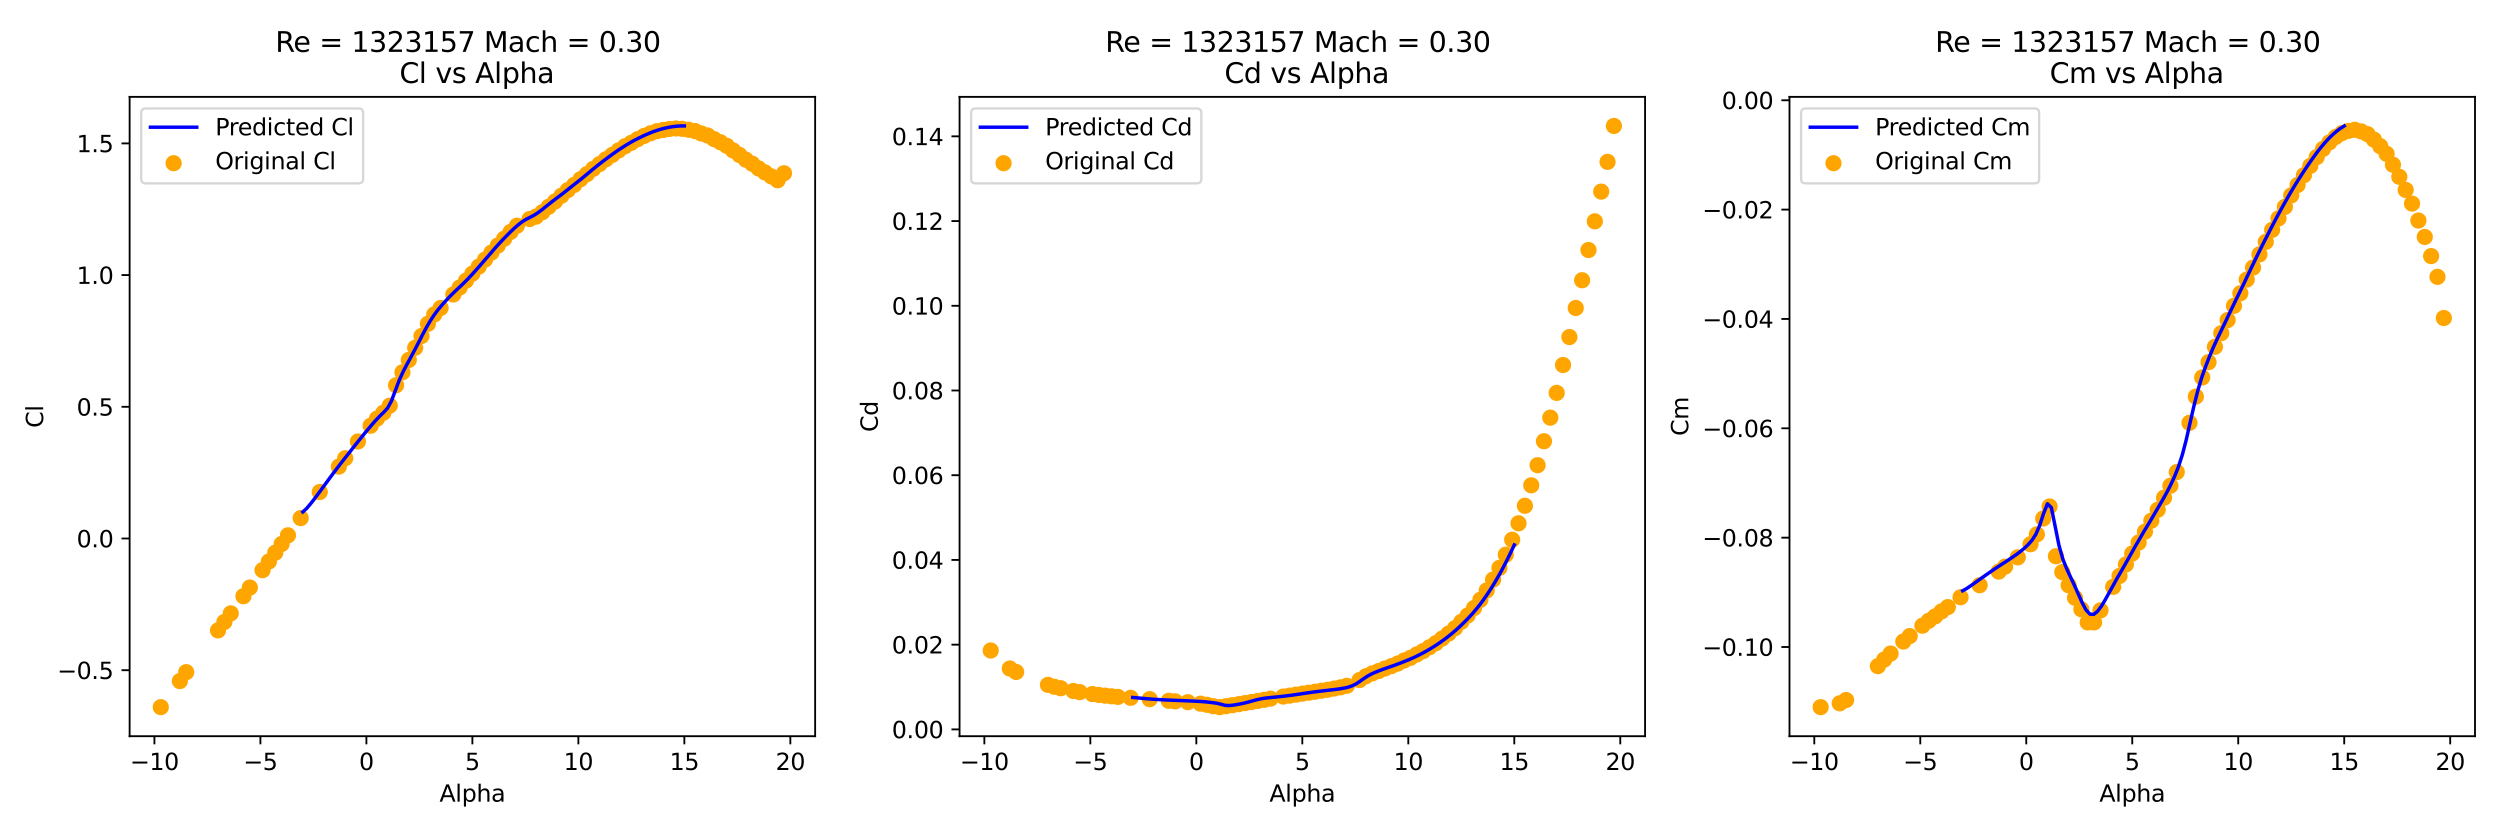 <?xml version="1.0" encoding="utf-8" standalone="no"?>
<!DOCTYPE svg PUBLIC "-//W3C//DTD SVG 1.1//EN"
  "http://www.w3.org/Graphics/SVG/1.1/DTD/svg11.dtd">
<svg xmlns:xlink="http://www.w3.org/1999/xlink" width="1080pt" height="360pt" viewBox="0 0 1080 360" xmlns="http://www.w3.org/2000/svg" version="1.1">
 <defs>
  <style type="text/css">*{stroke-linejoin: round; stroke-linecap: butt}</style>
 </defs>
 <g id="figure_1">
  <g id="patch_1">
   <path d="M 0 360 
L 1080 360 
L 1080 0 
L 0 0 
z
" style="fill: #ffffff"/>
  </g>
  <g id="axes_1">
   <g id="patch_2">
    <path d="M 56 318.04 
L 352.14 318.04 
L 352.14 41.856 
L 56 41.856 
z
" style="fill: #ffffff"/>
   </g>
   <g id="PathCollection_1">
    <defs>
     <path id="m5ce43c0b00" d="M 0 3 
C 0.796 3 1.559 2.684 2.121 2.121 
C 2.684 1.559 3 0.796 3 0 
C 3 -0.796 2.684 -1.559 2.121 -2.121 
C 1.559 -2.684 0.796 -3 0 -3 
C -0.796 -3 -1.559 -2.684 -2.121 -2.121 
C -2.684 -1.559 -3 -0.796 -3 0 
C -3 0.796 -2.684 1.559 -2.121 2.121 
C -1.559 2.684 -0.796 3 0 3 
z
" style="stroke: #ffa500"/>
    </defs>
    <g clip-path="url(#pc82be5f10e)">
     <use xlink:href="#m5ce43c0b00" x="69.461" y="305.486" style="fill: #ffa500; stroke: #ffa500"/>
     <use xlink:href="#m5ce43c0b00" x="77.702" y="294.22" style="fill: #ffa500; stroke: #ffa500"/>
     <use xlink:href="#m5ce43c0b00" x="80.449" y="290.374" style="fill: #ffa500; stroke: #ffa500"/>
     <use xlink:href="#m5ce43c0b00" x="94.185" y="272.326" style="fill: #ffa500; stroke: #ffa500"/>
     <use xlink:href="#m5ce43c0b00" x="96.932" y="268.684" style="fill: #ffa500; stroke: #ffa500"/>
     <use xlink:href="#m5ce43c0b00" x="99.679" y="264.975" style="fill: #ffa500; stroke: #ffa500"/>
     <use xlink:href="#m5ce43c0b00" x="105.174" y="257.567" style="fill: #ffa500; stroke: #ffa500"/>
     <use xlink:href="#m5ce43c0b00" x="107.921" y="253.823" style="fill: #ffa500; stroke: #ffa500"/>
     <use xlink:href="#m5ce43c0b00" x="113.415" y="246.312" style="fill: #ffa500; stroke: #ffa500"/>
     <use xlink:href="#m5ce43c0b00" x="116.162" y="242.557" style="fill: #ffa500; stroke: #ffa500"/>
     <use xlink:href="#m5ce43c0b00" x="118.909" y="238.779" style="fill: #ffa500; stroke: #ffa500"/>
     <use xlink:href="#m5ce43c0b00" x="121.656" y="235.012" style="fill: #ffa500; stroke: #ffa500"/>
     <use xlink:href="#m5ce43c0b00" x="124.403" y="231.257" style="fill: #ffa500; stroke: #ffa500"/>
     <use xlink:href="#m5ce43c0b00" x="129.898" y="223.814" style="fill: #ffa500; stroke: #ffa500"/>
     <use xlink:href="#m5ce43c0b00" x="138.139" y="212.56" style="fill: #ffa500; stroke: #ffa500"/>
     <use xlink:href="#m5ce43c0b00" x="146.38" y="201.579" style="fill: #ffa500; stroke: #ffa500"/>
     <use xlink:href="#m5ce43c0b00" x="149.128" y="197.96" style="fill: #ffa500; stroke: #ffa500"/>
     <use xlink:href="#m5ce43c0b00" x="154.622" y="190.722" style="fill: #ffa500; stroke: #ffa500"/>
     <use xlink:href="#m5ce43c0b00" x="160.116" y="183.917" style="fill: #ffa500; stroke: #ffa500"/>
     <use xlink:href="#m5ce43c0b00" x="162.863" y="180.845" style="fill: #ffa500; stroke: #ffa500"/>
     <use xlink:href="#m5ce43c0b00" x="165.61" y="178.296" style="fill: #ffa500; stroke: #ffa500"/>
     <use xlink:href="#m5ce43c0b00" x="168.357" y="175.246" style="fill: #ffa500; stroke: #ffa500"/>
     <use xlink:href="#m5ce43c0b00" x="171.105" y="166.427" style="fill: #ffa500; stroke: #ffa500"/>
     <use xlink:href="#m5ce43c0b00" x="173.852" y="160.828" style="fill: #ffa500; stroke: #ffa500"/>
     <use xlink:href="#m5ce43c0b00" x="176.599" y="155.491" style="fill: #ffa500; stroke: #ffa500"/>
     <use xlink:href="#m5ce43c0b00" x="179.346" y="150.245" style="fill: #ffa500; stroke: #ffa500"/>
     <use xlink:href="#m5ce43c0b00" x="182.093" y="145.158" style="fill: #ffa500; stroke: #ffa500"/>
     <use xlink:href="#m5ce43c0b00" x="184.84" y="139.89" style="fill: #ffa500; stroke: #ffa500"/>
     <use xlink:href="#m5ce43c0b00" x="187.587" y="135.873" style="fill: #ffa500; stroke: #ffa500"/>
     <use xlink:href="#m5ce43c0b00" x="190.334" y="133.05" style="fill: #ffa500; stroke: #ffa500"/>
     <use xlink:href="#m5ce43c0b00" x="195.829" y="127.224" style="fill: #ffa500; stroke: #ffa500"/>
     <use xlink:href="#m5ce43c0b00" x="198.576" y="124.208" style="fill: #ffa500; stroke: #ffa500"/>
     <use xlink:href="#m5ce43c0b00" x="201.323" y="121.216" style="fill: #ffa500; stroke: #ffa500"/>
     <use xlink:href="#m5ce43c0b00" x="204.07" y="118.211" style="fill: #ffa500; stroke: #ffa500"/>
     <use xlink:href="#m5ce43c0b00" x="206.817" y="115.173" style="fill: #ffa500; stroke: #ffa500"/>
     <use xlink:href="#m5ce43c0b00" x="209.564" y="112.123" style="fill: #ffa500; stroke: #ffa500"/>
     <use xlink:href="#m5ce43c0b00" x="212.311" y="109.096" style="fill: #ffa500; stroke: #ffa500"/>
     <use xlink:href="#m5ce43c0b00" x="215.058" y="106.058" style="fill: #ffa500; stroke: #ffa500"/>
     <use xlink:href="#m5ce43c0b00" x="217.806" y="103.122" style="fill: #ffa500; stroke: #ffa500"/>
     <use xlink:href="#m5ce43c0b00" x="220.553" y="100.197" style="fill: #ffa500; stroke: #ffa500"/>
     <use xlink:href="#m5ce43c0b00" x="223.3" y="97.512" style="fill: #ffa500; stroke: #ffa500"/>
     <use xlink:href="#m5ce43c0b00" x="228.794" y="94.621" style="fill: #ffa500; stroke: #ffa500"/>
     <use xlink:href="#m5ce43c0b00" x="231.541" y="93.597" style="fill: #ffa500; stroke: #ffa500"/>
     <use xlink:href="#m5ce43c0b00" x="234.288" y="91.663" style="fill: #ffa500; stroke: #ffa500"/>
     <use xlink:href="#m5ce43c0b00" x="237.035" y="89.318" style="fill: #ffa500; stroke: #ffa500"/>
     <use xlink:href="#m5ce43c0b00" x="239.783" y="87.008" style="fill: #ffa500; stroke: #ffa500"/>
     <use xlink:href="#m5ce43c0b00" x="242.53" y="84.55" style="fill: #ffa500; stroke: #ffa500"/>
     <use xlink:href="#m5ce43c0b00" x="245.277" y="82.115" style="fill: #ffa500; stroke: #ffa500"/>
     <use xlink:href="#m5ce43c0b00" x="248.024" y="79.885" style="fill: #ffa500; stroke: #ffa500"/>
     <use xlink:href="#m5ce43c0b00" x="250.771" y="77.438" style="fill: #ffa500; stroke: #ffa500"/>
     <use xlink:href="#m5ce43c0b00" x="253.518" y="75.253" style="fill: #ffa500; stroke: #ffa500"/>
     <use xlink:href="#m5ce43c0b00" x="256.265" y="72.955" style="fill: #ffa500; stroke: #ffa500"/>
     <use xlink:href="#m5ce43c0b00" x="259.012" y="70.883" style="fill: #ffa500; stroke: #ffa500"/>
     <use xlink:href="#m5ce43c0b00" x="261.76" y="68.801" style="fill: #ffa500; stroke: #ffa500"/>
     <use xlink:href="#m5ce43c0b00" x="264.507" y="66.901" style="fill: #ffa500; stroke: #ffa500"/>
     <use xlink:href="#m5ce43c0b00" x="267.254" y="64.977" style="fill: #ffa500; stroke: #ffa500"/>
     <use xlink:href="#m5ce43c0b00" x="270.001" y="63.179" style="fill: #ffa500; stroke: #ffa500"/>
     <use xlink:href="#m5ce43c0b00" x="272.748" y="61.677" style="fill: #ffa500; stroke: #ffa500"/>
     <use xlink:href="#m5ce43c0b00" x="275.495" y="60.096" style="fill: #ffa500; stroke: #ffa500"/>
     <use xlink:href="#m5ce43c0b00" x="278.242" y="58.73" style="fill: #ffa500; stroke: #ffa500"/>
     <use xlink:href="#m5ce43c0b00" x="280.989" y="57.592" style="fill: #ffa500; stroke: #ffa500"/>
     <use xlink:href="#m5ce43c0b00" x="283.737" y="56.682" style="fill: #ffa500; stroke: #ffa500"/>
     <use xlink:href="#m5ce43c0b00" x="286.484" y="56.147" style="fill: #ffa500; stroke: #ffa500"/>
     <use xlink:href="#m5ce43c0b00" x="289.231" y="55.703" style="fill: #ffa500; stroke: #ffa500"/>
     <use xlink:href="#m5ce43c0b00" x="291.978" y="55.498" style="fill: #ffa500; stroke: #ffa500"/>
     <use xlink:href="#m5ce43c0b00" x="294.725" y="55.646" style="fill: #ffa500; stroke: #ffa500"/>
     <use xlink:href="#m5ce43c0b00" x="297.472" y="56.056" style="fill: #ffa500; stroke: #ffa500"/>
     <use xlink:href="#m5ce43c0b00" x="300.219" y="56.602" style="fill: #ffa500; stroke: #ffa500"/>
     <use xlink:href="#m5ce43c0b00" x="302.966" y="57.66" style="fill: #ffa500; stroke: #ffa500"/>
     <use xlink:href="#m5ce43c0b00" x="305.714" y="58.525" style="fill: #ffa500; stroke: #ffa500"/>
     <use xlink:href="#m5ce43c0b00" x="308.461" y="60.084" style="fill: #ffa500; stroke: #ffa500"/>
     <use xlink:href="#m5ce43c0b00" x="311.208" y="61.448" style="fill: #ffa500; stroke: #ffa500"/>
     <use xlink:href="#m5ce43c0b00" x="313.955" y="62.986" style="fill: #ffa500; stroke: #ffa500"/>
     <use xlink:href="#m5ce43c0b00" x="316.702" y="65" style="fill: #ffa500; stroke: #ffa500"/>
     <use xlink:href="#m5ce43c0b00" x="319.449" y="66.946" style="fill: #ffa500; stroke: #ffa500"/>
     <use xlink:href="#m5ce43c0b00" x="322.196" y="68.983" style="fill: #ffa500; stroke: #ffa500"/>
     <use xlink:href="#m5ce43c0b00" x="324.943" y="70.724" style="fill: #ffa500; stroke: #ffa500"/>
     <use xlink:href="#m5ce43c0b00" x="327.691" y="72.75" style="fill: #ffa500; stroke: #ffa500"/>
     <use xlink:href="#m5ce43c0b00" x="330.438" y="74.468" style="fill: #ffa500; stroke: #ffa500"/>
     <use xlink:href="#m5ce43c0b00" x="333.185" y="76.186" style="fill: #ffa500; stroke: #ffa500"/>
     <use xlink:href="#m5ce43c0b00" x="335.932" y="77.871" style="fill: #ffa500; stroke: #ffa500"/>
     <use xlink:href="#m5ce43c0b00" x="338.679" y="74.853" style="fill: #ffa500; stroke: #ffa500"/>
    </g>
   </g>
   <g id="matplotlib.axis_1">
    <g id="xtick_1">
     <g id="line2d_1">
      <defs>
       <path id="mef50c24040" d="M 0 0 
L 0 3.5 
" style="stroke: #000000; stroke-width: 0.8"/>
      </defs>
      <g>
       <use xlink:href="#mef50c24040" x="66.714" y="318.04" style="stroke: #000000; stroke-width: 0.8"/>
      </g>
     </g>
     <g id="text_1">
      <!-- −10 -->
      <g transform="translate(56.161 332.638) scale(0.1 -0.1)">
       <defs>
        <path id="DejaVuSans-2212" d="M 678 2272 
L 4684 2272 
L 4684 1741 
L 678 1741 
L 678 2272 
z
" transform="scale(0.016)"/>
        <path id="DejaVuSans-31" d="M 794 531 
L 1825 531 
L 1825 4091 
L 703 3866 
L 703 4441 
L 1819 4666 
L 2450 4666 
L 2450 531 
L 3481 531 
L 3481 0 
L 794 0 
L 794 531 
z
" transform="scale(0.016)"/>
        <path id="DejaVuSans-30" d="M 2034 4250 
Q 1547 4250 1301 3770 
Q 1056 3291 1056 2328 
Q 1056 1369 1301 889 
Q 1547 409 2034 409 
Q 2525 409 2770 889 
Q 3016 1369 3016 2328 
Q 3016 3291 2770 3770 
Q 2525 4250 2034 4250 
z
M 2034 4750 
Q 2819 4750 3233 4129 
Q 3647 3509 3647 2328 
Q 3647 1150 3233 529 
Q 2819 -91 2034 -91 
Q 1250 -91 836 529 
Q 422 1150 422 2328 
Q 422 3509 836 4129 
Q 1250 4750 2034 4750 
z
" transform="scale(0.016)"/>
       </defs>
       <use xlink:href="#DejaVuSans-2212"/>
       <use xlink:href="#DejaVuSans-31" x="83.789"/>
       <use xlink:href="#DejaVuSans-30" x="147.412"/>
      </g>
     </g>
    </g>
    <g id="xtick_2">
     <g id="line2d_2">
      <g>
       <use xlink:href="#mef50c24040" x="112.499" y="318.04" style="stroke: #000000; stroke-width: 0.8"/>
      </g>
     </g>
     <g id="text_2">
      <!-- −5 -->
      <g transform="translate(105.128 332.638) scale(0.1 -0.1)">
       <defs>
        <path id="DejaVuSans-35" d="M 691 4666 
L 3169 4666 
L 3169 4134 
L 1269 4134 
L 1269 2991 
Q 1406 3038 1543 3061 
Q 1681 3084 1819 3084 
Q 2600 3084 3056 2656 
Q 3513 2228 3513 1497 
Q 3513 744 3044 326 
Q 2575 -91 1722 -91 
Q 1428 -91 1123 -41 
Q 819 9 494 109 
L 494 744 
Q 775 591 1075 516 
Q 1375 441 1709 441 
Q 2250 441 2565 725 
Q 2881 1009 2881 1497 
Q 2881 1984 2565 2268 
Q 2250 2553 1709 2553 
Q 1456 2553 1204 2497 
Q 953 2441 691 2322 
L 691 4666 
z
" transform="scale(0.016)"/>
       </defs>
       <use xlink:href="#DejaVuSans-2212"/>
       <use xlink:href="#DejaVuSans-35" x="83.789"/>
      </g>
     </g>
    </g>
    <g id="xtick_3">
     <g id="line2d_3">
      <g>
       <use xlink:href="#mef50c24040" x="158.285" y="318.04" style="stroke: #000000; stroke-width: 0.8"/>
      </g>
     </g>
     <g id="text_3">
      <!-- 0 -->
      <g transform="translate(155.103 332.638) scale(0.1 -0.1)">
       <use xlink:href="#DejaVuSans-30"/>
      </g>
     </g>
    </g>
    <g id="xtick_4">
     <g id="line2d_4">
      <g>
       <use xlink:href="#mef50c24040" x="204.07" y="318.04" style="stroke: #000000; stroke-width: 0.8"/>
      </g>
     </g>
     <g id="text_4">
      <!-- 5 -->
      <g transform="translate(200.889 332.638) scale(0.1 -0.1)">
       <use xlink:href="#DejaVuSans-35"/>
      </g>
     </g>
    </g>
    <g id="xtick_5">
     <g id="line2d_5">
      <g>
       <use xlink:href="#mef50c24040" x="249.855" y="318.04" style="stroke: #000000; stroke-width: 0.8"/>
      </g>
     </g>
     <g id="text_5">
      <!-- 10 -->
      <g transform="translate(243.493 332.638) scale(0.1 -0.1)">
       <use xlink:href="#DejaVuSans-31"/>
       <use xlink:href="#DejaVuSans-30" x="63.623"/>
      </g>
     </g>
    </g>
    <g id="xtick_6">
     <g id="line2d_6">
      <g>
       <use xlink:href="#mef50c24040" x="295.641" y="318.04" style="stroke: #000000; stroke-width: 0.8"/>
      </g>
     </g>
     <g id="text_6">
      <!-- 15 -->
      <g transform="translate(289.278 332.638) scale(0.1 -0.1)">
       <use xlink:href="#DejaVuSans-31"/>
       <use xlink:href="#DejaVuSans-35" x="63.623"/>
      </g>
     </g>
    </g>
    <g id="xtick_7">
     <g id="line2d_7">
      <g>
       <use xlink:href="#mef50c24040" x="341.426" y="318.04" style="stroke: #000000; stroke-width: 0.8"/>
      </g>
     </g>
     <g id="text_7">
      <!-- 20 -->
      <g transform="translate(335.064 332.638) scale(0.1 -0.1)">
       <defs>
        <path id="DejaVuSans-32" d="M 1228 531 
L 3431 531 
L 3431 0 
L 469 0 
L 469 531 
Q 828 903 1448 1529 
Q 2069 2156 2228 2338 
Q 2531 2678 2651 2914 
Q 2772 3150 2772 3378 
Q 2772 3750 2511 3984 
Q 2250 4219 1831 4219 
Q 1534 4219 1204 4116 
Q 875 4013 500 3803 
L 500 4441 
Q 881 4594 1212 4672 
Q 1544 4750 1819 4750 
Q 2544 4750 2975 4387 
Q 3406 4025 3406 3419 
Q 3406 3131 3298 2873 
Q 3191 2616 2906 2266 
Q 2828 2175 2409 1742 
Q 1991 1309 1228 531 
z
" transform="scale(0.016)"/>
       </defs>
       <use xlink:href="#DejaVuSans-32"/>
       <use xlink:href="#DejaVuSans-30" x="63.623"/>
      </g>
     </g>
    </g>
    <g id="text_8">
     <!-- Alpha -->
     <g transform="translate(189.854 346.317) scale(0.1 -0.1)">
      <defs>
       <path id="DejaVuSans-41" d="M 2188 4044 
L 1331 1722 
L 3047 1722 
L 2188 4044 
z
M 1831 4666 
L 2547 4666 
L 4325 0 
L 3669 0 
L 3244 1197 
L 1141 1197 
L 716 0 
L 50 0 
L 1831 4666 
z
" transform="scale(0.016)"/>
       <path id="DejaVuSans-6c" d="M 603 4863 
L 1178 4863 
L 1178 0 
L 603 0 
L 603 4863 
z
" transform="scale(0.016)"/>
       <path id="DejaVuSans-70" d="M 1159 525 
L 1159 -1331 
L 581 -1331 
L 581 3500 
L 1159 3500 
L 1159 2969 
Q 1341 3281 1617 3432 
Q 1894 3584 2278 3584 
Q 2916 3584 3314 3078 
Q 3713 2572 3713 1747 
Q 3713 922 3314 415 
Q 2916 -91 2278 -91 
Q 1894 -91 1617 61 
Q 1341 213 1159 525 
z
M 3116 1747 
Q 3116 2381 2855 2742 
Q 2594 3103 2138 3103 
Q 1681 3103 1420 2742 
Q 1159 2381 1159 1747 
Q 1159 1113 1420 752 
Q 1681 391 2138 391 
Q 2594 391 2855 752 
Q 3116 1113 3116 1747 
z
" transform="scale(0.016)"/>
       <path id="DejaVuSans-68" d="M 3513 2113 
L 3513 0 
L 2938 0 
L 2938 2094 
Q 2938 2591 2744 2837 
Q 2550 3084 2163 3084 
Q 1697 3084 1428 2787 
Q 1159 2491 1159 1978 
L 1159 0 
L 581 0 
L 581 4863 
L 1159 4863 
L 1159 2956 
Q 1366 3272 1645 3428 
Q 1925 3584 2291 3584 
Q 2894 3584 3203 3211 
Q 3513 2838 3513 2113 
z
" transform="scale(0.016)"/>
       <path id="DejaVuSans-61" d="M 2194 1759 
Q 1497 1759 1228 1600 
Q 959 1441 959 1056 
Q 959 750 1161 570 
Q 1363 391 1709 391 
Q 2188 391 2477 730 
Q 2766 1069 2766 1631 
L 2766 1759 
L 2194 1759 
z
M 3341 1997 
L 3341 0 
L 2766 0 
L 2766 531 
Q 2569 213 2275 61 
Q 1981 -91 1556 -91 
Q 1019 -91 701 211 
Q 384 513 384 1019 
Q 384 1609 779 1909 
Q 1175 2209 1959 2209 
L 2766 2209 
L 2766 2266 
Q 2766 2663 2505 2880 
Q 2244 3097 1772 3097 
Q 1472 3097 1187 3025 
Q 903 2953 641 2809 
L 641 3341 
Q 956 3463 1253 3523 
Q 1550 3584 1831 3584 
Q 2591 3584 2966 3190 
Q 3341 2797 3341 1997 
z
" transform="scale(0.016)"/>
      </defs>
      <use xlink:href="#DejaVuSans-41"/>
      <use xlink:href="#DejaVuSans-6c" x="68.408"/>
      <use xlink:href="#DejaVuSans-70" x="96.191"/>
      <use xlink:href="#DejaVuSans-68" x="159.668"/>
      <use xlink:href="#DejaVuSans-61" x="223.047"/>
     </g>
    </g>
   </g>
   <g id="matplotlib.axis_2">
    <g id="ytick_1">
     <g id="line2d_8">
      <defs>
       <path id="mb2fad85d28" d="M 0 0 
L -3.5 0 
" style="stroke: #000000; stroke-width: 0.8"/>
      </defs>
      <g>
       <use xlink:href="#mb2fad85d28" x="56" y="289.532" style="stroke: #000000; stroke-width: 0.8"/>
      </g>
     </g>
     <g id="text_9">
      <!-- −0.5 -->
      <g transform="translate(24.717 293.331) scale(0.1 -0.1)">
       <defs>
        <path id="DejaVuSans-2e" d="M 684 794 
L 1344 794 
L 1344 0 
L 684 0 
L 684 794 
z
" transform="scale(0.016)"/>
       </defs>
       <use xlink:href="#DejaVuSans-2212"/>
       <use xlink:href="#DejaVuSans-30" x="83.789"/>
       <use xlink:href="#DejaVuSans-2e" x="147.412"/>
       <use xlink:href="#DejaVuSans-35" x="179.199"/>
      </g>
     </g>
    </g>
    <g id="ytick_2">
     <g id="line2d_9">
      <g>
       <use xlink:href="#mb2fad85d28" x="56" y="232.634" style="stroke: #000000; stroke-width: 0.8"/>
      </g>
     </g>
     <g id="text_10">
      <!-- 0.0 -->
      <g transform="translate(33.097 236.433) scale(0.1 -0.1)">
       <use xlink:href="#DejaVuSans-30"/>
       <use xlink:href="#DejaVuSans-2e" x="63.623"/>
       <use xlink:href="#DejaVuSans-30" x="95.41"/>
      </g>
     </g>
    </g>
    <g id="ytick_3">
     <g id="line2d_10">
      <g>
       <use xlink:href="#mb2fad85d28" x="56" y="175.735" style="stroke: #000000; stroke-width: 0.8"/>
      </g>
     </g>
     <g id="text_11">
      <!-- 0.5 -->
      <g transform="translate(33.097 179.535) scale(0.1 -0.1)">
       <use xlink:href="#DejaVuSans-30"/>
       <use xlink:href="#DejaVuSans-2e" x="63.623"/>
       <use xlink:href="#DejaVuSans-35" x="95.41"/>
      </g>
     </g>
    </g>
    <g id="ytick_4">
     <g id="line2d_11">
      <g>
       <use xlink:href="#mb2fad85d28" x="56" y="118.837" style="stroke: #000000; stroke-width: 0.8"/>
      </g>
     </g>
     <g id="text_12">
      <!-- 1.0 -->
      <g transform="translate(33.097 122.637) scale(0.1 -0.1)">
       <use xlink:href="#DejaVuSans-31"/>
       <use xlink:href="#DejaVuSans-2e" x="63.623"/>
       <use xlink:href="#DejaVuSans-30" x="95.41"/>
      </g>
     </g>
    </g>
    <g id="ytick_5">
     <g id="line2d_12">
      <g>
       <use xlink:href="#mb2fad85d28" x="56" y="61.939" style="stroke: #000000; stroke-width: 0.8"/>
      </g>
     </g>
     <g id="text_13">
      <!-- 1.5 -->
      <g transform="translate(33.097 65.738) scale(0.1 -0.1)">
       <use xlink:href="#DejaVuSans-31"/>
       <use xlink:href="#DejaVuSans-2e" x="63.623"/>
       <use xlink:href="#DejaVuSans-35" x="95.41"/>
      </g>
     </g>
    </g>
    <g id="text_14">
     <!-- Cl -->
     <g transform="translate(18.637 184.828) rotate(-90) scale(0.1 -0.1)">
      <defs>
       <path id="DejaVuSans-43" d="M 4122 4306 
L 4122 3641 
Q 3803 3938 3442 4084 
Q 3081 4231 2675 4231 
Q 1875 4231 1450 3742 
Q 1025 3253 1025 2328 
Q 1025 1406 1450 917 
Q 1875 428 2675 428 
Q 3081 428 3442 575 
Q 3803 722 4122 1019 
L 4122 359 
Q 3791 134 3420 21 
Q 3050 -91 2638 -91 
Q 1578 -91 968 557 
Q 359 1206 359 2328 
Q 359 3453 968 4101 
Q 1578 4750 2638 4750 
Q 3056 4750 3426 4639 
Q 3797 4528 4122 4306 
z
" transform="scale(0.016)"/>
      </defs>
      <use xlink:href="#DejaVuSans-43"/>
      <use xlink:href="#DejaVuSans-6c" x="69.824"/>
     </g>
    </g>
   </g>
   <g id="line2d_13">
    <path d="M 130.813 221.154 
L 132.478 219.629 
L 134.143 217.657 
L 135.808 215.544 
L 137.473 213.311 
L 139.138 211.044 
L 140.803 208.763 
L 142.468 206.491 
L 144.133 204.249 
L 145.798 202.047 
L 147.463 199.887 
L 149.128 197.767 
L 150.792 195.646 
L 152.457 193.534 
L 154.122 191.444 
L 155.787 189.363 
L 157.452 187.305 
L 159.117 185.285 
L 160.782 183.327 
L 162.447 181.441 
L 164.112 179.697 
L 165.777 178.103 
L 167.442 176.268 
L 169.107 173.21 
L 170.772 168.746 
L 172.436 164.344 
L 174.101 160.669 
L 175.766 157.463 
L 177.431 154.401 
L 179.096 151.288 
L 180.761 148.074 
L 182.426 144.817 
L 184.091 141.674 
L 185.756 138.798 
L 187.421 136.237 
L 189.086 133.977 
L 190.751 131.98 
L 192.416 130.11 
L 194.08 128.341 
L 195.745 126.682 
L 197.41 125.058 
L 199.075 123.516 
L 200.74 121.898 
L 202.405 120.204 
L 204.07 118.423 
L 205.735 116.561 
L 207.4 114.685 
L 209.065 112.732 
L 210.73 110.835 
L 212.395 108.908 
L 214.06 106.968 
L 215.724 105.122 
L 217.389 103.362 
L 219.054 101.652 
L 220.719 99.984 
L 222.384 98.41 
L 224.049 96.968 
L 225.714 95.721 
L 227.379 94.69 
L 229.044 93.848 
L 230.709 92.975 
L 232.374 91.914 
L 234.039 90.679 
L 235.704 89.326 
L 237.368 87.997 
L 239.033 86.692 
L 240.698 85.43 
L 242.363 84.182 
L 244.028 82.911 
L 245.693 81.574 
L 247.358 80.249 
L 249.023 78.931 
L 250.688 77.626 
L 252.353 76.276 
L 254.018 74.876 
L 255.683 73.489 
L 257.348 72.132 
L 259.012 70.808 
L 260.677 69.521 
L 262.342 68.281 
L 264.007 67.04 
L 265.672 65.846 
L 267.337 64.705 
L 269.002 63.62 
L 270.667 62.573 
L 272.332 61.577 
L 273.997 60.649 
L 275.662 59.789 
L 277.327 58.989 
L 278.992 58.205 
L 280.656 57.49 
L 282.321 56.848 
L 283.986 56.274 
L 285.651 55.77 
L 287.316 55.339 
L 288.981 54.984 
L 290.646 54.709 
L 292.311 54.518 
L 293.976 54.417 
L 295.641 54.41 
" clip-path="url(#pc82be5f10e)" style="fill: none; stroke: #0000ff; stroke-width: 1.5; stroke-linecap: square"/>
   </g>
   <g id="patch_3">
    <path d="M 56 318.04 
L 56 41.856 
" style="fill: none; stroke: #000000; stroke-width: 0.8; stroke-linejoin: miter; stroke-linecap: square"/>
   </g>
   <g id="patch_4">
    <path d="M 352.14 318.04 
L 352.14 41.856 
" style="fill: none; stroke: #000000; stroke-width: 0.8; stroke-linejoin: miter; stroke-linecap: square"/>
   </g>
   <g id="patch_5">
    <path d="M 56 318.04 
L 352.14 318.04 
" style="fill: none; stroke: #000000; stroke-width: 0.8; stroke-linejoin: miter; stroke-linecap: square"/>
   </g>
   <g id="patch_6">
    <path d="M 56 41.856 
L 352.14 41.856 
" style="fill: none; stroke: #000000; stroke-width: 0.8; stroke-linejoin: miter; stroke-linecap: square"/>
   </g>
   <g id="text_15">
    <!-- Re = 1323157 Mach = 0.30  -->
    <g transform="translate(118.945 22.419) scale(0.12 -0.12)">
     <defs>
      <path id="DejaVuSans-52" d="M 2841 2188 
Q 3044 2119 3236 1894 
Q 3428 1669 3622 1275 
L 4263 0 
L 3584 0 
L 2988 1197 
Q 2756 1666 2539 1819 
Q 2322 1972 1947 1972 
L 1259 1972 
L 1259 0 
L 628 0 
L 628 4666 
L 2053 4666 
Q 2853 4666 3247 4331 
Q 3641 3997 3641 3322 
Q 3641 2881 3436 2590 
Q 3231 2300 2841 2188 
z
M 1259 4147 
L 1259 2491 
L 2053 2491 
Q 2509 2491 2742 2702 
Q 2975 2913 2975 3322 
Q 2975 3731 2742 3939 
Q 2509 4147 2053 4147 
L 1259 4147 
z
" transform="scale(0.016)"/>
      <path id="DejaVuSans-65" d="M 3597 1894 
L 3597 1613 
L 953 1613 
Q 991 1019 1311 708 
Q 1631 397 2203 397 
Q 2534 397 2845 478 
Q 3156 559 3463 722 
L 3463 178 
Q 3153 47 2828 -22 
Q 2503 -91 2169 -91 
Q 1331 -91 842 396 
Q 353 884 353 1716 
Q 353 2575 817 3079 
Q 1281 3584 2069 3584 
Q 2775 3584 3186 3129 
Q 3597 2675 3597 1894 
z
M 3022 2063 
Q 3016 2534 2758 2815 
Q 2500 3097 2075 3097 
Q 1594 3097 1305 2825 
Q 1016 2553 972 2059 
L 3022 2063 
z
" transform="scale(0.016)"/>
      <path id="DejaVuSans-20" transform="scale(0.016)"/>
      <path id="DejaVuSans-3d" d="M 678 2906 
L 4684 2906 
L 4684 2381 
L 678 2381 
L 678 2906 
z
M 678 1631 
L 4684 1631 
L 4684 1100 
L 678 1100 
L 678 1631 
z
" transform="scale(0.016)"/>
      <path id="DejaVuSans-33" d="M 2597 2516 
Q 3050 2419 3304 2112 
Q 3559 1806 3559 1356 
Q 3559 666 3084 287 
Q 2609 -91 1734 -91 
Q 1441 -91 1130 -33 
Q 819 25 488 141 
L 488 750 
Q 750 597 1062 519 
Q 1375 441 1716 441 
Q 2309 441 2620 675 
Q 2931 909 2931 1356 
Q 2931 1769 2642 2001 
Q 2353 2234 1838 2234 
L 1294 2234 
L 1294 2753 
L 1863 2753 
Q 2328 2753 2575 2939 
Q 2822 3125 2822 3475 
Q 2822 3834 2567 4026 
Q 2313 4219 1838 4219 
Q 1578 4219 1281 4162 
Q 984 4106 628 3988 
L 628 4550 
Q 988 4650 1302 4700 
Q 1616 4750 1894 4750 
Q 2613 4750 3031 4423 
Q 3450 4097 3450 3541 
Q 3450 3153 3228 2886 
Q 3006 2619 2597 2516 
z
" transform="scale(0.016)"/>
      <path id="DejaVuSans-37" d="M 525 4666 
L 3525 4666 
L 3525 4397 
L 1831 0 
L 1172 0 
L 2766 4134 
L 525 4134 
L 525 4666 
z
" transform="scale(0.016)"/>
      <path id="DejaVuSans-4d" d="M 628 4666 
L 1569 4666 
L 2759 1491 
L 3956 4666 
L 4897 4666 
L 4897 0 
L 4281 0 
L 4281 4097 
L 3078 897 
L 2444 897 
L 1241 4097 
L 1241 0 
L 628 0 
L 628 4666 
z
" transform="scale(0.016)"/>
      <path id="DejaVuSans-63" d="M 3122 3366 
L 3122 2828 
Q 2878 2963 2633 3030 
Q 2388 3097 2138 3097 
Q 1578 3097 1268 2742 
Q 959 2388 959 1747 
Q 959 1106 1268 751 
Q 1578 397 2138 397 
Q 2388 397 2633 464 
Q 2878 531 3122 666 
L 3122 134 
Q 2881 22 2623 -34 
Q 2366 -91 2075 -91 
Q 1284 -91 818 406 
Q 353 903 353 1747 
Q 353 2603 823 3093 
Q 1294 3584 2113 3584 
Q 2378 3584 2631 3529 
Q 2884 3475 3122 3366 
z
" transform="scale(0.016)"/>
     </defs>
     <use xlink:href="#DejaVuSans-52"/>
     <use xlink:href="#DejaVuSans-65" x="64.982"/>
     <use xlink:href="#DejaVuSans-20" x="126.506"/>
     <use xlink:href="#DejaVuSans-3d" x="158.293"/>
     <use xlink:href="#DejaVuSans-20" x="242.082"/>
     <use xlink:href="#DejaVuSans-31" x="273.869"/>
     <use xlink:href="#DejaVuSans-33" x="337.492"/>
     <use xlink:href="#DejaVuSans-32" x="401.115"/>
     <use xlink:href="#DejaVuSans-33" x="464.738"/>
     <use xlink:href="#DejaVuSans-31" x="528.361"/>
     <use xlink:href="#DejaVuSans-35" x="591.984"/>
     <use xlink:href="#DejaVuSans-37" x="655.607"/>
     <use xlink:href="#DejaVuSans-20" x="719.23"/>
     <use xlink:href="#DejaVuSans-4d" x="751.018"/>
     <use xlink:href="#DejaVuSans-61" x="837.297"/>
     <use xlink:href="#DejaVuSans-63" x="898.576"/>
     <use xlink:href="#DejaVuSans-68" x="953.557"/>
     <use xlink:href="#DejaVuSans-20" x="1016.936"/>
     <use xlink:href="#DejaVuSans-3d" x="1048.723"/>
     <use xlink:href="#DejaVuSans-20" x="1132.512"/>
     <use xlink:href="#DejaVuSans-30" x="1164.299"/>
     <use xlink:href="#DejaVuSans-2e" x="1227.922"/>
     <use xlink:href="#DejaVuSans-33" x="1259.709"/>
     <use xlink:href="#DejaVuSans-30" x="1323.332"/>
     <use xlink:href="#DejaVuSans-20" x="1386.955"/>
    </g>
    <!--  Cl vs Alpha -->
    <g transform="translate(168.756 35.856) scale(0.12 -0.12)">
     <defs>
      <path id="DejaVuSans-76" d="M 191 3500 
L 800 3500 
L 1894 563 
L 2988 3500 
L 3597 3500 
L 2284 0 
L 1503 0 
L 191 3500 
z
" transform="scale(0.016)"/>
      <path id="DejaVuSans-73" d="M 2834 3397 
L 2834 2853 
Q 2591 2978 2328 3040 
Q 2066 3103 1784 3103 
Q 1356 3103 1142 2972 
Q 928 2841 928 2578 
Q 928 2378 1081 2264 
Q 1234 2150 1697 2047 
L 1894 2003 
Q 2506 1872 2764 1633 
Q 3022 1394 3022 966 
Q 3022 478 2636 193 
Q 2250 -91 1575 -91 
Q 1294 -91 989 -36 
Q 684 19 347 128 
L 347 722 
Q 666 556 975 473 
Q 1284 391 1588 391 
Q 1994 391 2212 530 
Q 2431 669 2431 922 
Q 2431 1156 2273 1281 
Q 2116 1406 1581 1522 
L 1381 1569 
Q 847 1681 609 1914 
Q 372 2147 372 2553 
Q 372 3047 722 3315 
Q 1072 3584 1716 3584 
Q 2034 3584 2315 3537 
Q 2597 3491 2834 3397 
z
" transform="scale(0.016)"/>
     </defs>
     <use xlink:href="#DejaVuSans-20"/>
     <use xlink:href="#DejaVuSans-43" x="31.787"/>
     <use xlink:href="#DejaVuSans-6c" x="101.611"/>
     <use xlink:href="#DejaVuSans-20" x="129.395"/>
     <use xlink:href="#DejaVuSans-76" x="161.182"/>
     <use xlink:href="#DejaVuSans-73" x="220.361"/>
     <use xlink:href="#DejaVuSans-20" x="272.461"/>
     <use xlink:href="#DejaVuSans-41" x="304.248"/>
     <use xlink:href="#DejaVuSans-6c" x="372.656"/>
     <use xlink:href="#DejaVuSans-70" x="400.439"/>
     <use xlink:href="#DejaVuSans-68" x="463.916"/>
     <use xlink:href="#DejaVuSans-61" x="527.295"/>
    </g>
   </g>
   <g id="legend_1">
    <g id="patch_7">
     <path d="M 63 79.212 
L 154.88 79.212 
Q 156.88 79.212 156.88 77.212 
L 156.88 48.856 
Q 156.88 46.856 154.88 46.856 
L 63 46.856 
Q 61 46.856 61 48.856 
L 61 77.212 
Q 61 79.212 63 79.212 
z
" style="fill: #ffffff; opacity: 0.8; stroke: #cccccc; stroke-linejoin: miter"/>
    </g>
    <g id="line2d_14">
     <path d="M 65 54.954 
L 75 54.954 
L 85 54.954 
" style="fill: none; stroke: #0000ff; stroke-width: 1.5; stroke-linecap: square"/>
    </g>
    <g id="text_16">
     <!-- Predicted Cl -->
     <g transform="translate(93 58.454) scale(0.1 -0.1)">
      <defs>
       <path id="DejaVuSans-50" d="M 1259 4147 
L 1259 2394 
L 2053 2394 
Q 2494 2394 2734 2622 
Q 2975 2850 2975 3272 
Q 2975 3691 2734 3919 
Q 2494 4147 2053 4147 
L 1259 4147 
z
M 628 4666 
L 2053 4666 
Q 2838 4666 3239 4311 
Q 3641 3956 3641 3272 
Q 3641 2581 3239 2228 
Q 2838 1875 2053 1875 
L 1259 1875 
L 1259 0 
L 628 0 
L 628 4666 
z
" transform="scale(0.016)"/>
       <path id="DejaVuSans-72" d="M 2631 2963 
Q 2534 3019 2420 3045 
Q 2306 3072 2169 3072 
Q 1681 3072 1420 2755 
Q 1159 2438 1159 1844 
L 1159 0 
L 581 0 
L 581 3500 
L 1159 3500 
L 1159 2956 
Q 1341 3275 1631 3429 
Q 1922 3584 2338 3584 
Q 2397 3584 2469 3576 
Q 2541 3569 2628 3553 
L 2631 2963 
z
" transform="scale(0.016)"/>
       <path id="DejaVuSans-64" d="M 2906 2969 
L 2906 4863 
L 3481 4863 
L 3481 0 
L 2906 0 
L 2906 525 
Q 2725 213 2448 61 
Q 2172 -91 1784 -91 
Q 1150 -91 751 415 
Q 353 922 353 1747 
Q 353 2572 751 3078 
Q 1150 3584 1784 3584 
Q 2172 3584 2448 3432 
Q 2725 3281 2906 2969 
z
M 947 1747 
Q 947 1113 1208 752 
Q 1469 391 1925 391 
Q 2381 391 2643 752 
Q 2906 1113 2906 1747 
Q 2906 2381 2643 2742 
Q 2381 3103 1925 3103 
Q 1469 3103 1208 2742 
Q 947 2381 947 1747 
z
" transform="scale(0.016)"/>
       <path id="DejaVuSans-69" d="M 603 3500 
L 1178 3500 
L 1178 0 
L 603 0 
L 603 3500 
z
M 603 4863 
L 1178 4863 
L 1178 4134 
L 603 4134 
L 603 4863 
z
" transform="scale(0.016)"/>
       <path id="DejaVuSans-74" d="M 1172 4494 
L 1172 3500 
L 2356 3500 
L 2356 3053 
L 1172 3053 
L 1172 1153 
Q 1172 725 1289 603 
Q 1406 481 1766 481 
L 2356 481 
L 2356 0 
L 1766 0 
Q 1100 0 847 248 
Q 594 497 594 1153 
L 594 3053 
L 172 3053 
L 172 3500 
L 594 3500 
L 594 4494 
L 1172 4494 
z
" transform="scale(0.016)"/>
      </defs>
      <use xlink:href="#DejaVuSans-50"/>
      <use xlink:href="#DejaVuSans-72" x="58.553"/>
      <use xlink:href="#DejaVuSans-65" x="97.416"/>
      <use xlink:href="#DejaVuSans-64" x="158.939"/>
      <use xlink:href="#DejaVuSans-69" x="222.416"/>
      <use xlink:href="#DejaVuSans-63" x="250.199"/>
      <use xlink:href="#DejaVuSans-74" x="305.18"/>
      <use xlink:href="#DejaVuSans-65" x="344.389"/>
      <use xlink:href="#DejaVuSans-64" x="405.912"/>
      <use xlink:href="#DejaVuSans-20" x="469.389"/>
      <use xlink:href="#DejaVuSans-43" x="501.176"/>
      <use xlink:href="#DejaVuSans-6c" x="571"/>
     </g>
    </g>
    <g id="PathCollection_2">
     <g>
      <use xlink:href="#m5ce43c0b00" x="75" y="70.508" style="fill: #ffa500; stroke: #ffa500"/>
     </g>
    </g>
    <g id="text_17">
     <!-- Original Cl -->
     <g transform="translate(93 73.133) scale(0.1 -0.1)">
      <defs>
       <path id="DejaVuSans-4f" d="M 2522 4238 
Q 1834 4238 1429 3725 
Q 1025 3213 1025 2328 
Q 1025 1447 1429 934 
Q 1834 422 2522 422 
Q 3209 422 3611 934 
Q 4013 1447 4013 2328 
Q 4013 3213 3611 3725 
Q 3209 4238 2522 4238 
z
M 2522 4750 
Q 3503 4750 4090 4092 
Q 4678 3434 4678 2328 
Q 4678 1225 4090 567 
Q 3503 -91 2522 -91 
Q 1538 -91 948 565 
Q 359 1222 359 2328 
Q 359 3434 948 4092 
Q 1538 4750 2522 4750 
z
" transform="scale(0.016)"/>
       <path id="DejaVuSans-67" d="M 2906 1791 
Q 2906 2416 2648 2759 
Q 2391 3103 1925 3103 
Q 1463 3103 1205 2759 
Q 947 2416 947 1791 
Q 947 1169 1205 825 
Q 1463 481 1925 481 
Q 2391 481 2648 825 
Q 2906 1169 2906 1791 
z
M 3481 434 
Q 3481 -459 3084 -895 
Q 2688 -1331 1869 -1331 
Q 1566 -1331 1297 -1286 
Q 1028 -1241 775 -1147 
L 775 -588 
Q 1028 -725 1275 -790 
Q 1522 -856 1778 -856 
Q 2344 -856 2625 -561 
Q 2906 -266 2906 331 
L 2906 616 
Q 2728 306 2450 153 
Q 2172 0 1784 0 
Q 1141 0 747 490 
Q 353 981 353 1791 
Q 353 2603 747 3093 
Q 1141 3584 1784 3584 
Q 2172 3584 2450 3431 
Q 2728 3278 2906 2969 
L 2906 3500 
L 3481 3500 
L 3481 434 
z
" transform="scale(0.016)"/>
       <path id="DejaVuSans-6e" d="M 3513 2113 
L 3513 0 
L 2938 0 
L 2938 2094 
Q 2938 2591 2744 2837 
Q 2550 3084 2163 3084 
Q 1697 3084 1428 2787 
Q 1159 2491 1159 1978 
L 1159 0 
L 581 0 
L 581 3500 
L 1159 3500 
L 1159 2956 
Q 1366 3272 1645 3428 
Q 1925 3584 2291 3584 
Q 2894 3584 3203 3211 
Q 3513 2838 3513 2113 
z
" transform="scale(0.016)"/>
      </defs>
      <use xlink:href="#DejaVuSans-4f"/>
      <use xlink:href="#DejaVuSans-72" x="78.711"/>
      <use xlink:href="#DejaVuSans-69" x="119.824"/>
      <use xlink:href="#DejaVuSans-67" x="147.607"/>
      <use xlink:href="#DejaVuSans-69" x="211.084"/>
      <use xlink:href="#DejaVuSans-6e" x="238.867"/>
      <use xlink:href="#DejaVuSans-61" x="302.246"/>
      <use xlink:href="#DejaVuSans-6c" x="363.525"/>
      <use xlink:href="#DejaVuSans-20" x="391.309"/>
      <use xlink:href="#DejaVuSans-43" x="423.096"/>
      <use xlink:href="#DejaVuSans-6c" x="492.92"/>
     </g>
    </g>
   </g>
  </g>
  <g id="axes_2">
   <g id="patch_8">
    <path d="M 414.53 318.04 
L 710.67 318.04 
L 710.67 41.856 
L 414.53 41.856 
z
" style="fill: #ffffff"/>
   </g>
   <g id="PathCollection_3">
    <g clip-path="url(#p45fb0a1ff9)">
     <use xlink:href="#m5ce43c0b00" x="427.991" y="281.02" style="fill: #ffa500; stroke: #ffa500"/>
     <use xlink:href="#m5ce43c0b00" x="436.232" y="288.797" style="fill: #ffa500; stroke: #ffa500"/>
     <use xlink:href="#m5ce43c0b00" x="438.979" y="290.297" style="fill: #ffa500; stroke: #ffa500"/>
     <use xlink:href="#m5ce43c0b00" x="452.715" y="295.861" style="fill: #ffa500; stroke: #ffa500"/>
     <use xlink:href="#m5ce43c0b00" x="455.462" y="296.684" style="fill: #ffa500; stroke: #ffa500"/>
     <use xlink:href="#m5ce43c0b00" x="458.209" y="297.306" style="fill: #ffa500; stroke: #ffa500"/>
     <use xlink:href="#m5ce43c0b00" x="463.704" y="298.514" style="fill: #ffa500; stroke: #ffa500"/>
     <use xlink:href="#m5ce43c0b00" x="466.451" y="298.99" style="fill: #ffa500; stroke: #ffa500"/>
     <use xlink:href="#m5ce43c0b00" x="471.945" y="299.832" style="fill: #ffa500; stroke: #ffa500"/>
     <use xlink:href="#m5ce43c0b00" x="474.692" y="300.216" style="fill: #ffa500; stroke: #ffa500"/>
     <use xlink:href="#m5ce43c0b00" x="477.439" y="300.527" style="fill: #ffa500; stroke: #ffa500"/>
     <use xlink:href="#m5ce43c0b00" x="480.186" y="300.801" style="fill: #ffa500; stroke: #ffa500"/>
     <use xlink:href="#m5ce43c0b00" x="482.933" y="301.058" style="fill: #ffa500; stroke: #ffa500"/>
     <use xlink:href="#m5ce43c0b00" x="488.428" y="301.46" style="fill: #ffa500; stroke: #ffa500"/>
     <use xlink:href="#m5ce43c0b00" x="496.669" y="302.028" style="fill: #ffa500; stroke: #ffa500"/>
     <use xlink:href="#m5ce43c0b00" x="504.91" y="302.741" style="fill: #ffa500; stroke: #ffa500"/>
     <use xlink:href="#m5ce43c0b00" x="507.658" y="302.979" style="fill: #ffa500; stroke: #ffa500"/>
     <use xlink:href="#m5ce43c0b00" x="513.152" y="303.327" style="fill: #ffa500; stroke: #ffa500"/>
     <use xlink:href="#m5ce43c0b00" x="518.646" y="303.986" style="fill: #ffa500; stroke: #ffa500"/>
     <use xlink:href="#m5ce43c0b00" x="521.393" y="304.461" style="fill: #ffa500; stroke: #ffa500"/>
     <use xlink:href="#m5ce43c0b00" x="524.14" y="305.084" style="fill: #ffa500; stroke: #ffa500"/>
     <use xlink:href="#m5ce43c0b00" x="526.887" y="305.486" style="fill: #ffa500; stroke: #ffa500"/>
     <use xlink:href="#m5ce43c0b00" x="529.635" y="305.084" style="fill: #ffa500; stroke: #ffa500"/>
     <use xlink:href="#m5ce43c0b00" x="532.382" y="304.644" style="fill: #ffa500; stroke: #ffa500"/>
     <use xlink:href="#m5ce43c0b00" x="535.129" y="304.187" style="fill: #ffa500; stroke: #ffa500"/>
     <use xlink:href="#m5ce43c0b00" x="537.876" y="303.729" style="fill: #ffa500; stroke: #ffa500"/>
     <use xlink:href="#m5ce43c0b00" x="540.623" y="303.272" style="fill: #ffa500; stroke: #ffa500"/>
     <use xlink:href="#m5ce43c0b00" x="543.37" y="302.796" style="fill: #ffa500; stroke: #ffa500"/>
     <use xlink:href="#m5ce43c0b00" x="546.117" y="302.32" style="fill: #ffa500; stroke: #ffa500"/>
     <use xlink:href="#m5ce43c0b00" x="548.864" y="301.808" style="fill: #ffa500; stroke: #ffa500"/>
     <use xlink:href="#m5ce43c0b00" x="554.359" y="300.911" style="fill: #ffa500; stroke: #ffa500"/>
     <use xlink:href="#m5ce43c0b00" x="557.106" y="300.509" style="fill: #ffa500; stroke: #ffa500"/>
     <use xlink:href="#m5ce43c0b00" x="559.853" y="300.088" style="fill: #ffa500; stroke: #ffa500"/>
     <use xlink:href="#m5ce43c0b00" x="562.6" y="299.649" style="fill: #ffa500; stroke: #ffa500"/>
     <use xlink:href="#m5ce43c0b00" x="565.347" y="299.246" style="fill: #ffa500; stroke: #ffa500"/>
     <use xlink:href="#m5ce43c0b00" x="568.094" y="298.825" style="fill: #ffa500; stroke: #ffa500"/>
     <use xlink:href="#m5ce43c0b00" x="570.841" y="298.386" style="fill: #ffa500; stroke: #ffa500"/>
     <use xlink:href="#m5ce43c0b00" x="573.588" y="297.965" style="fill: #ffa500; stroke: #ffa500"/>
     <use xlink:href="#m5ce43c0b00" x="576.336" y="297.453" style="fill: #ffa500; stroke: #ffa500"/>
     <use xlink:href="#m5ce43c0b00" x="579.083" y="296.94" style="fill: #ffa500; stroke: #ffa500"/>
     <use xlink:href="#m5ce43c0b00" x="581.83" y="296.263" style="fill: #ffa500; stroke: #ffa500"/>
     <use xlink:href="#m5ce43c0b00" x="587.324" y="293.793" style="fill: #ffa500; stroke: #ffa500"/>
     <use xlink:href="#m5ce43c0b00" x="590.071" y="292.127" style="fill: #ffa500; stroke: #ffa500"/>
     <use xlink:href="#m5ce43c0b00" x="592.818" y="290.901" style="fill: #ffa500; stroke: #ffa500"/>
     <use xlink:href="#m5ce43c0b00" x="595.565" y="289.895" style="fill: #ffa500; stroke: #ffa500"/>
     <use xlink:href="#m5ce43c0b00" x="598.313" y="288.797" style="fill: #ffa500; stroke: #ffa500"/>
     <use xlink:href="#m5ce43c0b00" x="601.06" y="287.772" style="fill: #ffa500; stroke: #ffa500"/>
     <use xlink:href="#m5ce43c0b00" x="603.807" y="286.674" style="fill: #ffa500; stroke: #ffa500"/>
     <use xlink:href="#m5ce43c0b00" x="606.554" y="285.357" style="fill: #ffa500; stroke: #ffa500"/>
     <use xlink:href="#m5ce43c0b00" x="609.301" y="284.185" style="fill: #ffa500; stroke: #ffa500"/>
     <use xlink:href="#m5ce43c0b00" x="612.048" y="282.719" style="fill: #ffa500; stroke: #ffa500"/>
     <use xlink:href="#m5ce43c0b00" x="614.795" y="281.276" style="fill: #ffa500; stroke: #ffa500"/>
     <use xlink:href="#m5ce43c0b00" x="617.542" y="279.592" style="fill: #ffa500; stroke: #ffa500"/>
     <use xlink:href="#m5ce43c0b00" x="620.29" y="277.854" style="fill: #ffa500; stroke: #ffa500"/>
     <use xlink:href="#m5ce43c0b00" x="623.037" y="275.841" style="fill: #ffa500; stroke: #ffa500"/>
     <use xlink:href="#m5ce43c0b00" x="625.784" y="273.7" style="fill: #ffa500; stroke: #ffa500"/>
     <use xlink:href="#m5ce43c0b00" x="628.531" y="271.394" style="fill: #ffa500; stroke: #ffa500"/>
     <use xlink:href="#m5ce43c0b00" x="631.278" y="268.631" style="fill: #ffa500; stroke: #ffa500"/>
     <use xlink:href="#m5ce43c0b00" x="634.025" y="265.867" style="fill: #ffa500; stroke: #ffa500"/>
     <use xlink:href="#m5ce43c0b00" x="636.772" y="262.665" style="fill: #ffa500; stroke: #ffa500"/>
     <use xlink:href="#m5ce43c0b00" x="639.519" y="259.115" style="fill: #ffa500; stroke: #ffa500"/>
     <use xlink:href="#m5ce43c0b00" x="642.267" y="255.052" style="fill: #ffa500; stroke: #ffa500"/>
     <use xlink:href="#m5ce43c0b00" x="645.014" y="250.386" style="fill: #ffa500; stroke: #ffa500"/>
     <use xlink:href="#m5ce43c0b00" x="647.761" y="245.317" style="fill: #ffa500; stroke: #ffa500"/>
     <use xlink:href="#m5ce43c0b00" x="650.508" y="239.626" style="fill: #ffa500; stroke: #ffa500"/>
     <use xlink:href="#m5ce43c0b00" x="653.255" y="233.166" style="fill: #ffa500; stroke: #ffa500"/>
     <use xlink:href="#m5ce43c0b00" x="656.002" y="226.066" style="fill: #ffa500; stroke: #ffa500"/>
     <use xlink:href="#m5ce43c0b00" x="658.749" y="218.49" style="fill: #ffa500; stroke: #ffa500"/>
     <use xlink:href="#m5ce43c0b00" x="661.496" y="209.651" style="fill: #ffa500; stroke: #ffa500"/>
     <use xlink:href="#m5ce43c0b00" x="664.244" y="200.959" style="fill: #ffa500; stroke: #ffa500"/>
     <use xlink:href="#m5ce43c0b00" x="666.991" y="190.616" style="fill: #ffa500; stroke: #ffa500"/>
     <use xlink:href="#m5ce43c0b00" x="669.738" y="180.426" style="fill: #ffa500; stroke: #ffa500"/>
     <use xlink:href="#m5ce43c0b00" x="672.485" y="169.721" style="fill: #ffa500; stroke: #ffa500"/>
     <use xlink:href="#m5ce43c0b00" x="675.232" y="157.68" style="fill: #ffa500; stroke: #ffa500"/>
     <use xlink:href="#m5ce43c0b00" x="677.979" y="145.602" style="fill: #ffa500; stroke: #ffa500"/>
     <use xlink:href="#m5ce43c0b00" x="680.726" y="133.052" style="fill: #ffa500; stroke: #ffa500"/>
     <use xlink:href="#m5ce43c0b00" x="683.473" y="121.062" style="fill: #ffa500; stroke: #ffa500"/>
     <use xlink:href="#m5ce43c0b00" x="686.221" y="108.012" style="fill: #ffa500; stroke: #ffa500"/>
     <use xlink:href="#m5ce43c0b00" x="688.968" y="95.608" style="fill: #ffa500; stroke: #ffa500"/>
     <use xlink:href="#m5ce43c0b00" x="691.715" y="82.776" style="fill: #ffa500; stroke: #ffa500"/>
     <use xlink:href="#m5ce43c0b00" x="694.462" y="69.933" style="fill: #ffa500; stroke: #ffa500"/>
     <use xlink:href="#m5ce43c0b00" x="697.209" y="54.41" style="fill: #ffa500; stroke: #ffa500"/>
    </g>
   </g>
   <g id="matplotlib.axis_3">
    <g id="xtick_8">
     <g id="line2d_15">
      <g>
       <use xlink:href="#mef50c24040" x="425.244" y="318.04" style="stroke: #000000; stroke-width: 0.8"/>
      </g>
     </g>
     <g id="text_18">
      <!-- −10 -->
      <g transform="translate(414.691 332.638) scale(0.1 -0.1)">
       <use xlink:href="#DejaVuSans-2212"/>
       <use xlink:href="#DejaVuSans-31" x="83.789"/>
       <use xlink:href="#DejaVuSans-30" x="147.412"/>
      </g>
     </g>
    </g>
    <g id="xtick_9">
     <g id="line2d_16">
      <g>
       <use xlink:href="#mef50c24040" x="471.029" y="318.04" style="stroke: #000000; stroke-width: 0.8"/>
      </g>
     </g>
     <g id="text_19">
      <!-- −5 -->
      <g transform="translate(463.658 332.638) scale(0.1 -0.1)">
       <use xlink:href="#DejaVuSans-2212"/>
       <use xlink:href="#DejaVuSans-35" x="83.789"/>
      </g>
     </g>
    </g>
    <g id="xtick_10">
     <g id="line2d_17">
      <g>
       <use xlink:href="#mef50c24040" x="516.815" y="318.04" style="stroke: #000000; stroke-width: 0.8"/>
      </g>
     </g>
     <g id="text_20">
      <!-- 0 -->
      <g transform="translate(513.633 332.638) scale(0.1 -0.1)">
       <use xlink:href="#DejaVuSans-30"/>
      </g>
     </g>
    </g>
    <g id="xtick_11">
     <g id="line2d_18">
      <g>
       <use xlink:href="#mef50c24040" x="562.6" y="318.04" style="stroke: #000000; stroke-width: 0.8"/>
      </g>
     </g>
     <g id="text_21">
      <!-- 5 -->
      <g transform="translate(559.419 332.638) scale(0.1 -0.1)">
       <use xlink:href="#DejaVuSans-35"/>
      </g>
     </g>
    </g>
    <g id="xtick_12">
     <g id="line2d_19">
      <g>
       <use xlink:href="#mef50c24040" x="608.385" y="318.04" style="stroke: #000000; stroke-width: 0.8"/>
      </g>
     </g>
     <g id="text_22">
      <!-- 10 -->
      <g transform="translate(602.023 332.638) scale(0.1 -0.1)">
       <use xlink:href="#DejaVuSans-31"/>
       <use xlink:href="#DejaVuSans-30" x="63.623"/>
      </g>
     </g>
    </g>
    <g id="xtick_13">
     <g id="line2d_20">
      <g>
       <use xlink:href="#mef50c24040" x="654.171" y="318.04" style="stroke: #000000; stroke-width: 0.8"/>
      </g>
     </g>
     <g id="text_23">
      <!-- 15 -->
      <g transform="translate(647.808 332.638) scale(0.1 -0.1)">
       <use xlink:href="#DejaVuSans-31"/>
       <use xlink:href="#DejaVuSans-35" x="63.623"/>
      </g>
     </g>
    </g>
    <g id="xtick_14">
     <g id="line2d_21">
      <g>
       <use xlink:href="#mef50c24040" x="699.956" y="318.04" style="stroke: #000000; stroke-width: 0.8"/>
      </g>
     </g>
     <g id="text_24">
      <!-- 20 -->
      <g transform="translate(693.594 332.638) scale(0.1 -0.1)">
       <use xlink:href="#DejaVuSans-32"/>
       <use xlink:href="#DejaVuSans-30" x="63.623"/>
      </g>
     </g>
    </g>
    <g id="text_25">
     <!-- Alpha -->
     <g transform="translate(548.384 346.317) scale(0.1 -0.1)">
      <use xlink:href="#DejaVuSans-41"/>
      <use xlink:href="#DejaVuSans-6c" x="68.408"/>
      <use xlink:href="#DejaVuSans-70" x="96.191"/>
      <use xlink:href="#DejaVuSans-68" x="159.668"/>
      <use xlink:href="#DejaVuSans-61" x="223.047"/>
     </g>
    </g>
   </g>
   <g id="matplotlib.axis_4">
    <g id="ytick_6">
     <g id="line2d_22">
      <g>
       <use xlink:href="#mb2fad85d28" x="414.53" y="315.093" style="stroke: #000000; stroke-width: 0.8"/>
      </g>
     </g>
     <g id="text_26">
      <!-- 0.00 -->
      <g transform="translate(385.264 318.893) scale(0.1 -0.1)">
       <use xlink:href="#DejaVuSans-30"/>
       <use xlink:href="#DejaVuSans-2e" x="63.623"/>
       <use xlink:href="#DejaVuSans-30" x="95.41"/>
       <use xlink:href="#DejaVuSans-30" x="159.033"/>
      </g>
     </g>
    </g>
    <g id="ytick_7">
     <g id="line2d_23">
      <g>
       <use xlink:href="#mb2fad85d28" x="414.53" y="278.494" style="stroke: #000000; stroke-width: 0.8"/>
      </g>
     </g>
     <g id="text_27">
      <!-- 0.02 -->
      <g transform="translate(385.264 282.293) scale(0.1 -0.1)">
       <use xlink:href="#DejaVuSans-30"/>
       <use xlink:href="#DejaVuSans-2e" x="63.623"/>
       <use xlink:href="#DejaVuSans-30" x="95.41"/>
       <use xlink:href="#DejaVuSans-32" x="159.033"/>
      </g>
     </g>
    </g>
    <g id="ytick_8">
     <g id="line2d_24">
      <g>
       <use xlink:href="#mb2fad85d28" x="414.53" y="241.895" style="stroke: #000000; stroke-width: 0.8"/>
      </g>
     </g>
     <g id="text_28">
      <!-- 0.04 -->
      <g transform="translate(385.264 245.694) scale(0.1 -0.1)">
       <defs>
        <path id="DejaVuSans-34" d="M 2419 4116 
L 825 1625 
L 2419 1625 
L 2419 4116 
z
M 2253 4666 
L 3047 4666 
L 3047 1625 
L 3713 1625 
L 3713 1100 
L 3047 1100 
L 3047 0 
L 2419 0 
L 2419 1100 
L 313 1100 
L 313 1709 
L 2253 4666 
z
" transform="scale(0.016)"/>
       </defs>
       <use xlink:href="#DejaVuSans-30"/>
       <use xlink:href="#DejaVuSans-2e" x="63.623"/>
       <use xlink:href="#DejaVuSans-30" x="95.41"/>
       <use xlink:href="#DejaVuSans-34" x="159.033"/>
      </g>
     </g>
    </g>
    <g id="ytick_9">
     <g id="line2d_25">
      <g>
       <use xlink:href="#mb2fad85d28" x="414.53" y="205.296" style="stroke: #000000; stroke-width: 0.8"/>
      </g>
     </g>
     <g id="text_29">
      <!-- 0.06 -->
      <g transform="translate(385.264 209.095) scale(0.1 -0.1)">
       <defs>
        <path id="DejaVuSans-36" d="M 2113 2584 
Q 1688 2584 1439 2293 
Q 1191 2003 1191 1497 
Q 1191 994 1439 701 
Q 1688 409 2113 409 
Q 2538 409 2786 701 
Q 3034 994 3034 1497 
Q 3034 2003 2786 2293 
Q 2538 2584 2113 2584 
z
M 3366 4563 
L 3366 3988 
Q 3128 4100 2886 4159 
Q 2644 4219 2406 4219 
Q 1781 4219 1451 3797 
Q 1122 3375 1075 2522 
Q 1259 2794 1537 2939 
Q 1816 3084 2150 3084 
Q 2853 3084 3261 2657 
Q 3669 2231 3669 1497 
Q 3669 778 3244 343 
Q 2819 -91 2113 -91 
Q 1303 -91 875 529 
Q 447 1150 447 2328 
Q 447 3434 972 4092 
Q 1497 4750 2381 4750 
Q 2619 4750 2861 4703 
Q 3103 4656 3366 4563 
z
" transform="scale(0.016)"/>
       </defs>
       <use xlink:href="#DejaVuSans-30"/>
       <use xlink:href="#DejaVuSans-2e" x="63.623"/>
       <use xlink:href="#DejaVuSans-30" x="95.41"/>
       <use xlink:href="#DejaVuSans-36" x="159.033"/>
      </g>
     </g>
    </g>
    <g id="ytick_10">
     <g id="line2d_26">
      <g>
       <use xlink:href="#mb2fad85d28" x="414.53" y="168.696" style="stroke: #000000; stroke-width: 0.8"/>
      </g>
     </g>
     <g id="text_30">
      <!-- 0.08 -->
      <g transform="translate(385.264 172.496) scale(0.1 -0.1)">
       <defs>
        <path id="DejaVuSans-38" d="M 2034 2216 
Q 1584 2216 1326 1975 
Q 1069 1734 1069 1313 
Q 1069 891 1326 650 
Q 1584 409 2034 409 
Q 2484 409 2743 651 
Q 3003 894 3003 1313 
Q 3003 1734 2745 1975 
Q 2488 2216 2034 2216 
z
M 1403 2484 
Q 997 2584 770 2862 
Q 544 3141 544 3541 
Q 544 4100 942 4425 
Q 1341 4750 2034 4750 
Q 2731 4750 3128 4425 
Q 3525 4100 3525 3541 
Q 3525 3141 3298 2862 
Q 3072 2584 2669 2484 
Q 3125 2378 3379 2068 
Q 3634 1759 3634 1313 
Q 3634 634 3220 271 
Q 2806 -91 2034 -91 
Q 1263 -91 848 271 
Q 434 634 434 1313 
Q 434 1759 690 2068 
Q 947 2378 1403 2484 
z
M 1172 3481 
Q 1172 3119 1398 2916 
Q 1625 2713 2034 2713 
Q 2441 2713 2670 2916 
Q 2900 3119 2900 3481 
Q 2900 3844 2670 4047 
Q 2441 4250 2034 4250 
Q 1625 4250 1398 4047 
Q 1172 3844 1172 3481 
z
" transform="scale(0.016)"/>
       </defs>
       <use xlink:href="#DejaVuSans-30"/>
       <use xlink:href="#DejaVuSans-2e" x="63.623"/>
       <use xlink:href="#DejaVuSans-30" x="95.41"/>
       <use xlink:href="#DejaVuSans-38" x="159.033"/>
      </g>
     </g>
    </g>
    <g id="ytick_11">
     <g id="line2d_27">
      <g>
       <use xlink:href="#mb2fad85d28" x="414.53" y="132.097" style="stroke: #000000; stroke-width: 0.8"/>
      </g>
     </g>
     <g id="text_31">
      <!-- 0.10 -->
      <g transform="translate(385.264 135.896) scale(0.1 -0.1)">
       <use xlink:href="#DejaVuSans-30"/>
       <use xlink:href="#DejaVuSans-2e" x="63.623"/>
       <use xlink:href="#DejaVuSans-31" x="95.41"/>
       <use xlink:href="#DejaVuSans-30" x="159.033"/>
      </g>
     </g>
    </g>
    <g id="ytick_12">
     <g id="line2d_28">
      <g>
       <use xlink:href="#mb2fad85d28" x="414.53" y="95.498" style="stroke: #000000; stroke-width: 0.8"/>
      </g>
     </g>
     <g id="text_32">
      <!-- 0.12 -->
      <g transform="translate(385.264 99.297) scale(0.1 -0.1)">
       <use xlink:href="#DejaVuSans-30"/>
       <use xlink:href="#DejaVuSans-2e" x="63.623"/>
       <use xlink:href="#DejaVuSans-31" x="95.41"/>
       <use xlink:href="#DejaVuSans-32" x="159.033"/>
      </g>
     </g>
    </g>
    <g id="ytick_13">
     <g id="line2d_29">
      <g>
       <use xlink:href="#mb2fad85d28" x="414.53" y="58.898" style="stroke: #000000; stroke-width: 0.8"/>
      </g>
     </g>
     <g id="text_33">
      <!-- 0.14 -->
      <g transform="translate(385.264 62.698) scale(0.1 -0.1)">
       <use xlink:href="#DejaVuSans-30"/>
       <use xlink:href="#DejaVuSans-2e" x="63.623"/>
       <use xlink:href="#DejaVuSans-31" x="95.41"/>
       <use xlink:href="#DejaVuSans-34" x="159.033"/>
      </g>
     </g>
    </g>
    <g id="text_34">
     <!-- Cd -->
     <g transform="translate(379.185 186.614) rotate(-90) scale(0.1 -0.1)">
      <use xlink:href="#DejaVuSans-43"/>
      <use xlink:href="#DejaVuSans-64" x="69.824"/>
     </g>
    </g>
   </g>
   <g id="line2d_30">
    <path d="M 489.343 301.31 
L 491.008 301.446 
L 492.673 301.604 
L 494.338 301.756 
L 496.003 301.899 
L 497.668 302.027 
L 499.333 302.142 
L 500.998 302.243 
L 502.663 302.333 
L 504.328 302.412 
L 505.993 302.484 
L 507.658 302.551 
L 509.322 302.615 
L 510.987 302.679 
L 512.652 302.744 
L 514.317 302.815 
L 515.982 302.892 
L 517.647 302.981 
L 519.312 303.083 
L 520.977 303.218 
L 522.642 303.405 
L 524.307 303.613 
L 525.972 303.857 
L 527.637 304.295 
L 529.302 304.728 
L 530.966 304.8 
L 532.631 304.638 
L 534.296 304.383 
L 535.961 304.073 
L 537.626 303.706 
L 539.291 303.284 
L 540.956 302.822 
L 542.621 302.366 
L 544.286 301.973 
L 545.951 301.678 
L 547.616 301.467 
L 549.281 301.301 
L 550.946 301.142 
L 552.61 300.972 
L 554.275 300.789 
L 555.94 300.587 
L 557.605 300.38 
L 559.27 300.151 
L 560.935 299.908 
L 562.6 299.656 
L 564.265 299.404 
L 565.93 299.166 
L 567.595 298.935 
L 569.26 298.725 
L 570.925 298.523 
L 572.59 298.328 
L 574.254 298.139 
L 575.919 297.949 
L 577.584 297.743 
L 579.249 297.503 
L 580.914 297.208 
L 582.579 296.811 
L 584.244 296.235 
L 585.909 295.388 
L 587.574 294.279 
L 589.239 293.093 
L 590.904 292.007 
L 592.569 291.105 
L 594.234 290.375 
L 595.898 289.711 
L 597.563 289.085 
L 599.228 288.501 
L 600.893 287.931 
L 602.558 287.345 
L 604.223 286.725 
L 605.888 286.083 
L 607.553 285.418 
L 609.218 284.729 
L 610.883 283.993 
L 612.548 283.189 
L 614.213 282.336 
L 615.878 281.435 
L 617.542 280.483 
L 619.207 279.476 
L 620.872 278.41 
L 622.537 277.257 
L 624.202 276.045 
L 625.867 274.766 
L 627.532 273.418 
L 629.197 271.979 
L 630.862 270.445 
L 632.527 268.834 
L 634.192 267.142 
L 635.857 265.359 
L 637.522 263.409 
L 639.186 261.356 
L 640.851 259.12 
L 642.516 256.72 
L 644.181 254.17 
L 645.846 251.462 
L 647.511 248.588 
L 649.176 245.545 
L 650.841 242.331 
L 652.506 238.951 
L 654.171 235.407 
" clip-path="url(#p45fb0a1ff9)" style="fill: none; stroke: #0000ff; stroke-width: 1.5; stroke-linecap: square"/>
   </g>
   <g id="patch_9">
    <path d="M 414.53 318.04 
L 414.53 41.856 
" style="fill: none; stroke: #000000; stroke-width: 0.8; stroke-linejoin: miter; stroke-linecap: square"/>
   </g>
   <g id="patch_10">
    <path d="M 710.67 318.04 
L 710.67 41.856 
" style="fill: none; stroke: #000000; stroke-width: 0.8; stroke-linejoin: miter; stroke-linecap: square"/>
   </g>
   <g id="patch_11">
    <path d="M 414.53 318.04 
L 710.67 318.04 
" style="fill: none; stroke: #000000; stroke-width: 0.8; stroke-linejoin: miter; stroke-linecap: square"/>
   </g>
   <g id="patch_12">
    <path d="M 414.53 41.856 
L 710.67 41.856 
" style="fill: none; stroke: #000000; stroke-width: 0.8; stroke-linejoin: miter; stroke-linecap: square"/>
   </g>
   <g id="text_35">
    <!-- Re = 1323157 Mach = 0.30  -->
    <g transform="translate(477.475 22.419) scale(0.12 -0.12)">
     <use xlink:href="#DejaVuSans-52"/>
     <use xlink:href="#DejaVuSans-65" x="64.982"/>
     <use xlink:href="#DejaVuSans-20" x="126.506"/>
     <use xlink:href="#DejaVuSans-3d" x="158.293"/>
     <use xlink:href="#DejaVuSans-20" x="242.082"/>
     <use xlink:href="#DejaVuSans-31" x="273.869"/>
     <use xlink:href="#DejaVuSans-33" x="337.492"/>
     <use xlink:href="#DejaVuSans-32" x="401.115"/>
     <use xlink:href="#DejaVuSans-33" x="464.738"/>
     <use xlink:href="#DejaVuSans-31" x="528.361"/>
     <use xlink:href="#DejaVuSans-35" x="591.984"/>
     <use xlink:href="#DejaVuSans-37" x="655.607"/>
     <use xlink:href="#DejaVuSans-20" x="719.23"/>
     <use xlink:href="#DejaVuSans-4d" x="751.018"/>
     <use xlink:href="#DejaVuSans-61" x="837.297"/>
     <use xlink:href="#DejaVuSans-63" x="898.576"/>
     <use xlink:href="#DejaVuSans-68" x="953.557"/>
     <use xlink:href="#DejaVuSans-20" x="1016.936"/>
     <use xlink:href="#DejaVuSans-3d" x="1048.723"/>
     <use xlink:href="#DejaVuSans-20" x="1132.512"/>
     <use xlink:href="#DejaVuSans-30" x="1164.299"/>
     <use xlink:href="#DejaVuSans-2e" x="1227.922"/>
     <use xlink:href="#DejaVuSans-33" x="1259.709"/>
     <use xlink:href="#DejaVuSans-30" x="1323.332"/>
     <use xlink:href="#DejaVuSans-20" x="1386.955"/>
    </g>
    <!--  Cd vs Alpha -->
    <g transform="translate(525.144 35.856) scale(0.12 -0.12)">
     <use xlink:href="#DejaVuSans-20"/>
     <use xlink:href="#DejaVuSans-43" x="31.787"/>
     <use xlink:href="#DejaVuSans-64" x="101.611"/>
     <use xlink:href="#DejaVuSans-20" x="165.088"/>
     <use xlink:href="#DejaVuSans-76" x="196.875"/>
     <use xlink:href="#DejaVuSans-73" x="256.055"/>
     <use xlink:href="#DejaVuSans-20" x="308.154"/>
     <use xlink:href="#DejaVuSans-41" x="339.941"/>
     <use xlink:href="#DejaVuSans-6c" x="408.35"/>
     <use xlink:href="#DejaVuSans-70" x="436.133"/>
     <use xlink:href="#DejaVuSans-68" x="499.609"/>
     <use xlink:href="#DejaVuSans-61" x="562.988"/>
    </g>
   </g>
   <g id="legend_2">
    <g id="patch_13">
     <path d="M 421.53 79.212 
L 516.98 79.212 
Q 518.98 79.212 518.98 77.212 
L 518.98 48.856 
Q 518.98 46.856 516.98 46.856 
L 421.53 46.856 
Q 419.53 46.856 419.53 48.856 
L 419.53 77.212 
Q 419.53 79.212 421.53 79.212 
z
" style="fill: #ffffff; opacity: 0.8; stroke: #cccccc; stroke-linejoin: miter"/>
    </g>
    <g id="line2d_31">
     <path d="M 423.53 54.954 
L 433.53 54.954 
L 443.53 54.954 
" style="fill: none; stroke: #0000ff; stroke-width: 1.5; stroke-linecap: square"/>
    </g>
    <g id="text_36">
     <!-- Predicted Cd -->
     <g transform="translate(451.53 58.454) scale(0.1 -0.1)">
      <use xlink:href="#DejaVuSans-50"/>
      <use xlink:href="#DejaVuSans-72" x="58.553"/>
      <use xlink:href="#DejaVuSans-65" x="97.416"/>
      <use xlink:href="#DejaVuSans-64" x="158.939"/>
      <use xlink:href="#DejaVuSans-69" x="222.416"/>
      <use xlink:href="#DejaVuSans-63" x="250.199"/>
      <use xlink:href="#DejaVuSans-74" x="305.18"/>
      <use xlink:href="#DejaVuSans-65" x="344.389"/>
      <use xlink:href="#DejaVuSans-64" x="405.912"/>
      <use xlink:href="#DejaVuSans-20" x="469.389"/>
      <use xlink:href="#DejaVuSans-43" x="501.176"/>
      <use xlink:href="#DejaVuSans-64" x="571"/>
     </g>
    </g>
    <g id="PathCollection_4">
     <g>
      <use xlink:href="#m5ce43c0b00" x="433.53" y="70.508" style="fill: #ffa500; stroke: #ffa500"/>
     </g>
    </g>
    <g id="text_37">
     <!-- Original Cd -->
     <g transform="translate(451.53 73.133) scale(0.1 -0.1)">
      <use xlink:href="#DejaVuSans-4f"/>
      <use xlink:href="#DejaVuSans-72" x="78.711"/>
      <use xlink:href="#DejaVuSans-69" x="119.824"/>
      <use xlink:href="#DejaVuSans-67" x="147.607"/>
      <use xlink:href="#DejaVuSans-69" x="211.084"/>
      <use xlink:href="#DejaVuSans-6e" x="238.867"/>
      <use xlink:href="#DejaVuSans-61" x="302.246"/>
      <use xlink:href="#DejaVuSans-6c" x="363.525"/>
      <use xlink:href="#DejaVuSans-20" x="391.309"/>
      <use xlink:href="#DejaVuSans-43" x="423.096"/>
      <use xlink:href="#DejaVuSans-64" x="492.92"/>
     </g>
    </g>
   </g>
  </g>
  <g id="axes_3">
   <g id="patch_14">
    <path d="M 773.06 318.04 
L 1069.2 318.04 
L 1069.2 41.856 
L 773.06 41.856 
z
" style="fill: #ffffff"/>
   </g>
   <g id="PathCollection_5">
    <g clip-path="url(#p611b7526c9)">
     <use xlink:href="#m5ce43c0b00" x="786.521" y="305.486" style="fill: #ffa500; stroke: #ffa500"/>
     <use xlink:href="#m5ce43c0b00" x="794.762" y="303.833" style="fill: #ffa500; stroke: #ffa500"/>
     <use xlink:href="#m5ce43c0b00" x="797.509" y="302.416" style="fill: #ffa500; stroke: #ffa500"/>
     <use xlink:href="#m5ce43c0b00" x="811.245" y="287.772" style="fill: #ffa500; stroke: #ffa500"/>
     <use xlink:href="#m5ce43c0b00" x="813.992" y="284.937" style="fill: #ffa500; stroke: #ffa500"/>
     <use xlink:href="#m5ce43c0b00" x="816.739" y="282.339" style="fill: #ffa500; stroke: #ffa500"/>
     <use xlink:href="#m5ce43c0b00" x="822.234" y="277.143" style="fill: #ffa500; stroke: #ffa500"/>
     <use xlink:href="#m5ce43c0b00" x="824.981" y="274.781" style="fill: #ffa500; stroke: #ffa500"/>
     <use xlink:href="#m5ce43c0b00" x="830.475" y="270.293" style="fill: #ffa500; stroke: #ffa500"/>
     <use xlink:href="#m5ce43c0b00" x="833.222" y="268.168" style="fill: #ffa500; stroke: #ffa500"/>
     <use xlink:href="#m5ce43c0b00" x="835.969" y="266.278" style="fill: #ffa500; stroke: #ffa500"/>
     <use xlink:href="#m5ce43c0b00" x="838.716" y="264.152" style="fill: #ffa500; stroke: #ffa500"/>
     <use xlink:href="#m5ce43c0b00" x="841.463" y="262.263" style="fill: #ffa500; stroke: #ffa500"/>
     <use xlink:href="#m5ce43c0b00" x="846.958" y="258.011" style="fill: #ffa500; stroke: #ffa500"/>
     <use xlink:href="#m5ce43c0b00" x="855.199" y="252.815" style="fill: #ffa500; stroke: #ffa500"/>
     <use xlink:href="#m5ce43c0b00" x="863.44" y="246.91" style="fill: #ffa500; stroke: #ffa500"/>
     <use xlink:href="#m5ce43c0b00" x="866.188" y="244.784" style="fill: #ffa500; stroke: #ffa500"/>
     <use xlink:href="#m5ce43c0b00" x="871.682" y="240.769" style="fill: #ffa500; stroke: #ffa500"/>
     <use xlink:href="#m5ce43c0b00" x="877.176" y="235.1" style="fill: #ffa500; stroke: #ffa500"/>
     <use xlink:href="#m5ce43c0b00" x="879.923" y="230.849" style="fill: #ffa500; stroke: #ffa500"/>
     <use xlink:href="#m5ce43c0b00" x="882.67" y="223.999" style="fill: #ffa500; stroke: #ffa500"/>
     <use xlink:href="#m5ce43c0b00" x="885.417" y="218.803" style="fill: #ffa500; stroke: #ffa500"/>
     <use xlink:href="#m5ce43c0b00" x="888.165" y="240.297" style="fill: #ffa500; stroke: #ffa500"/>
     <use xlink:href="#m5ce43c0b00" x="890.912" y="247.146" style="fill: #ffa500; stroke: #ffa500"/>
     <use xlink:href="#m5ce43c0b00" x="893.659" y="252.815" style="fill: #ffa500; stroke: #ffa500"/>
     <use xlink:href="#m5ce43c0b00" x="896.406" y="258.247" style="fill: #ffa500; stroke: #ffa500"/>
     <use xlink:href="#m5ce43c0b00" x="899.153" y="263.207" style="fill: #ffa500; stroke: #ffa500"/>
     <use xlink:href="#m5ce43c0b00" x="901.9" y="268.876" style="fill: #ffa500; stroke: #ffa500"/>
     <use xlink:href="#m5ce43c0b00" x="904.647" y="268.876" style="fill: #ffa500; stroke: #ffa500"/>
     <use xlink:href="#m5ce43c0b00" x="907.394" y="263.68" style="fill: #ffa500; stroke: #ffa500"/>
     <use xlink:href="#m5ce43c0b00" x="912.889" y="253.524" style="fill: #ffa500; stroke: #ffa500"/>
     <use xlink:href="#m5ce43c0b00" x="915.636" y="248.8" style="fill: #ffa500; stroke: #ffa500"/>
     <use xlink:href="#m5ce43c0b00" x="918.383" y="243.84" style="fill: #ffa500; stroke: #ffa500"/>
     <use xlink:href="#m5ce43c0b00" x="921.13" y="239.116" style="fill: #ffa500; stroke: #ffa500"/>
     <use xlink:href="#m5ce43c0b00" x="923.877" y="234.392" style="fill: #ffa500; stroke: #ffa500"/>
     <use xlink:href="#m5ce43c0b00" x="926.624" y="229.668" style="fill: #ffa500; stroke: #ffa500"/>
     <use xlink:href="#m5ce43c0b00" x="929.371" y="224.944" style="fill: #ffa500; stroke: #ffa500"/>
     <use xlink:href="#m5ce43c0b00" x="932.118" y="220.22" style="fill: #ffa500; stroke: #ffa500"/>
     <use xlink:href="#m5ce43c0b00" x="934.866" y="215.024" style="fill: #ffa500; stroke: #ffa500"/>
     <use xlink:href="#m5ce43c0b00" x="937.613" y="209.828" style="fill: #ffa500; stroke: #ffa500"/>
     <use xlink:href="#m5ce43c0b00" x="940.36" y="203.923" style="fill: #ffa500; stroke: #ffa500"/>
     <use xlink:href="#m5ce43c0b00" x="945.854" y="182.665" style="fill: #ffa500; stroke: #ffa500"/>
     <use xlink:href="#m5ce43c0b00" x="948.601" y="171.328" style="fill: #ffa500; stroke: #ffa500"/>
     <use xlink:href="#m5ce43c0b00" x="951.348" y="163.061" style="fill: #ffa500; stroke: #ffa500"/>
     <use xlink:href="#m5ce43c0b00" x="954.095" y="156.448" style="fill: #ffa500; stroke: #ffa500"/>
     <use xlink:href="#m5ce43c0b00" x="956.843" y="149.834" style="fill: #ffa500; stroke: #ffa500"/>
     <use xlink:href="#m5ce43c0b00" x="959.59" y="143.93" style="fill: #ffa500; stroke: #ffa500"/>
     <use xlink:href="#m5ce43c0b00" x="962.337" y="138.261" style="fill: #ffa500; stroke: #ffa500"/>
     <use xlink:href="#m5ce43c0b00" x="965.084" y="132.12" style="fill: #ffa500; stroke: #ffa500"/>
     <use xlink:href="#m5ce43c0b00" x="967.831" y="126.687" style="fill: #ffa500; stroke: #ffa500"/>
     <use xlink:href="#m5ce43c0b00" x="970.578" y="120.783" style="fill: #ffa500; stroke: #ffa500"/>
     <use xlink:href="#m5ce43c0b00" x="973.325" y="115.586" style="fill: #ffa500; stroke: #ffa500"/>
     <use xlink:href="#m5ce43c0b00" x="976.072" y="109.918" style="fill: #ffa500; stroke: #ffa500"/>
     <use xlink:href="#m5ce43c0b00" x="978.82" y="104.485" style="fill: #ffa500; stroke: #ffa500"/>
     <use xlink:href="#m5ce43c0b00" x="981.567" y="99.289" style="fill: #ffa500; stroke: #ffa500"/>
     <use xlink:href="#m5ce43c0b00" x="984.314" y="94.329" style="fill: #ffa500; stroke: #ffa500"/>
     <use xlink:href="#m5ce43c0b00" x="987.061" y="89.369" style="fill: #ffa500; stroke: #ffa500"/>
     <use xlink:href="#m5ce43c0b00" x="989.808" y="84.409" style="fill: #ffa500; stroke: #ffa500"/>
     <use xlink:href="#m5ce43c0b00" x="992.555" y="79.921" style="fill: #ffa500; stroke: #ffa500"/>
     <use xlink:href="#m5ce43c0b00" x="995.302" y="75.67" style="fill: #ffa500; stroke: #ffa500"/>
     <use xlink:href="#m5ce43c0b00" x="998.049" y="71.654" style="fill: #ffa500; stroke: #ffa500"/>
     <use xlink:href="#m5ce43c0b00" x="1000.797" y="67.875" style="fill: #ffa500; stroke: #ffa500"/>
     <use xlink:href="#m5ce43c0b00" x="1003.544" y="64.332" style="fill: #ffa500; stroke: #ffa500"/>
     <use xlink:href="#m5ce43c0b00" x="1006.291" y="61.498" style="fill: #ffa500; stroke: #ffa500"/>
     <use xlink:href="#m5ce43c0b00" x="1009.038" y="59.136" style="fill: #ffa500; stroke: #ffa500"/>
     <use xlink:href="#m5ce43c0b00" x="1011.785" y="57.483" style="fill: #ffa500; stroke: #ffa500"/>
     <use xlink:href="#m5ce43c0b00" x="1014.532" y="56.538" style="fill: #ffa500; stroke: #ffa500"/>
     <use xlink:href="#m5ce43c0b00" x="1017.279" y="56.066" style="fill: #ffa500; stroke: #ffa500"/>
     <use xlink:href="#m5ce43c0b00" x="1020.026" y="56.774" style="fill: #ffa500; stroke: #ffa500"/>
     <use xlink:href="#m5ce43c0b00" x="1022.774" y="57.955" style="fill: #ffa500; stroke: #ffa500"/>
     <use xlink:href="#m5ce43c0b00" x="1025.521" y="60.317" style="fill: #ffa500; stroke: #ffa500"/>
     <use xlink:href="#m5ce43c0b00" x="1028.268" y="63.151" style="fill: #ffa500; stroke: #ffa500"/>
     <use xlink:href="#m5ce43c0b00" x="1031.015" y="66.458" style="fill: #ffa500; stroke: #ffa500"/>
     <use xlink:href="#m5ce43c0b00" x="1033.762" y="71.182" style="fill: #ffa500; stroke: #ffa500"/>
     <use xlink:href="#m5ce43c0b00" x="1036.509" y="76.378" style="fill: #ffa500; stroke: #ffa500"/>
     <use xlink:href="#m5ce43c0b00" x="1039.256" y="82.047" style="fill: #ffa500; stroke: #ffa500"/>
     <use xlink:href="#m5ce43c0b00" x="1042.003" y="87.952" style="fill: #ffa500; stroke: #ffa500"/>
     <use xlink:href="#m5ce43c0b00" x="1044.751" y="95.274" style="fill: #ffa500; stroke: #ffa500"/>
     <use xlink:href="#m5ce43c0b00" x="1047.498" y="102.36" style="fill: #ffa500; stroke: #ffa500"/>
     <use xlink:href="#m5ce43c0b00" x="1050.245" y="110.626" style="fill: #ffa500; stroke: #ffa500"/>
     <use xlink:href="#m5ce43c0b00" x="1052.992" y="119.602" style="fill: #ffa500; stroke: #ffa500"/>
     <use xlink:href="#m5ce43c0b00" x="1055.739" y="137.384" style="fill: #ffa500; stroke: #ffa500"/>
    </g>
   </g>
   <g id="matplotlib.axis_5">
    <g id="xtick_15">
     <g id="line2d_32">
      <g>
       <use xlink:href="#mef50c24040" x="783.774" y="318.04" style="stroke: #000000; stroke-width: 0.8"/>
      </g>
     </g>
     <g id="text_38">
      <!-- −10 -->
      <g transform="translate(773.221 332.638) scale(0.1 -0.1)">
       <use xlink:href="#DejaVuSans-2212"/>
       <use xlink:href="#DejaVuSans-31" x="83.789"/>
       <use xlink:href="#DejaVuSans-30" x="147.412"/>
      </g>
     </g>
    </g>
    <g id="xtick_16">
     <g id="line2d_33">
      <g>
       <use xlink:href="#mef50c24040" x="829.559" y="318.04" style="stroke: #000000; stroke-width: 0.8"/>
      </g>
     </g>
     <g id="text_39">
      <!-- −5 -->
      <g transform="translate(822.188 332.638) scale(0.1 -0.1)">
       <use xlink:href="#DejaVuSans-2212"/>
       <use xlink:href="#DejaVuSans-35" x="83.789"/>
      </g>
     </g>
    </g>
    <g id="xtick_17">
     <g id="line2d_34">
      <g>
       <use xlink:href="#mef50c24040" x="875.345" y="318.04" style="stroke: #000000; stroke-width: 0.8"/>
      </g>
     </g>
     <g id="text_40">
      <!-- 0 -->
      <g transform="translate(872.163 332.638) scale(0.1 -0.1)">
       <use xlink:href="#DejaVuSans-30"/>
      </g>
     </g>
    </g>
    <g id="xtick_18">
     <g id="line2d_35">
      <g>
       <use xlink:href="#mef50c24040" x="921.13" y="318.04" style="stroke: #000000; stroke-width: 0.8"/>
      </g>
     </g>
     <g id="text_41">
      <!-- 5 -->
      <g transform="translate(917.949 332.638) scale(0.1 -0.1)">
       <use xlink:href="#DejaVuSans-35"/>
      </g>
     </g>
    </g>
    <g id="xtick_19">
     <g id="line2d_36">
      <g>
       <use xlink:href="#mef50c24040" x="966.915" y="318.04" style="stroke: #000000; stroke-width: 0.8"/>
      </g>
     </g>
     <g id="text_42">
      <!-- 10 -->
      <g transform="translate(960.553 332.638) scale(0.1 -0.1)">
       <use xlink:href="#DejaVuSans-31"/>
       <use xlink:href="#DejaVuSans-30" x="63.623"/>
      </g>
     </g>
    </g>
    <g id="xtick_20">
     <g id="line2d_37">
      <g>
       <use xlink:href="#mef50c24040" x="1012.701" y="318.04" style="stroke: #000000; stroke-width: 0.8"/>
      </g>
     </g>
     <g id="text_43">
      <!-- 15 -->
      <g transform="translate(1006.338 332.638) scale(0.1 -0.1)">
       <use xlink:href="#DejaVuSans-31"/>
       <use xlink:href="#DejaVuSans-35" x="63.623"/>
      </g>
     </g>
    </g>
    <g id="xtick_21">
     <g id="line2d_38">
      <g>
       <use xlink:href="#mef50c24040" x="1058.486" y="318.04" style="stroke: #000000; stroke-width: 0.8"/>
      </g>
     </g>
     <g id="text_44">
      <!-- 20 -->
      <g transform="translate(1052.124 332.638) scale(0.1 -0.1)">
       <use xlink:href="#DejaVuSans-32"/>
       <use xlink:href="#DejaVuSans-30" x="63.623"/>
      </g>
     </g>
    </g>
    <g id="text_45">
     <!-- Alpha -->
     <g transform="translate(906.914 346.317) scale(0.1 -0.1)">
      <use xlink:href="#DejaVuSans-41"/>
      <use xlink:href="#DejaVuSans-6c" x="68.408"/>
      <use xlink:href="#DejaVuSans-70" x="96.191"/>
      <use xlink:href="#DejaVuSans-68" x="159.668"/>
      <use xlink:href="#DejaVuSans-61" x="223.047"/>
     </g>
    </g>
   </g>
   <g id="matplotlib.axis_6">
    <g id="ytick_14">
     <g id="line2d_39">
      <g>
       <use xlink:href="#mb2fad85d28" x="773.06" y="279.505" style="stroke: #000000; stroke-width: 0.8"/>
      </g>
     </g>
     <g id="text_46">
      <!-- −0.10 -->
      <g transform="translate(735.415 283.304) scale(0.1 -0.1)">
       <use xlink:href="#DejaVuSans-2212"/>
       <use xlink:href="#DejaVuSans-30" x="83.789"/>
       <use xlink:href="#DejaVuSans-2e" x="147.412"/>
       <use xlink:href="#DejaVuSans-31" x="179.199"/>
       <use xlink:href="#DejaVuSans-30" x="242.822"/>
      </g>
     </g>
    </g>
    <g id="ytick_15">
     <g id="line2d_40">
      <g>
       <use xlink:href="#mb2fad85d28" x="773.06" y="232.266" style="stroke: #000000; stroke-width: 0.8"/>
      </g>
     </g>
     <g id="text_47">
      <!-- −0.08 -->
      <g transform="translate(735.415 236.065) scale(0.1 -0.1)">
       <use xlink:href="#DejaVuSans-2212"/>
       <use xlink:href="#DejaVuSans-30" x="83.789"/>
       <use xlink:href="#DejaVuSans-2e" x="147.412"/>
       <use xlink:href="#DejaVuSans-30" x="179.199"/>
       <use xlink:href="#DejaVuSans-38" x="242.822"/>
      </g>
     </g>
    </g>
    <g id="ytick_16">
     <g id="line2d_41">
      <g>
       <use xlink:href="#mb2fad85d28" x="773.06" y="185.027" style="stroke: #000000; stroke-width: 0.8"/>
      </g>
     </g>
     <g id="text_48">
      <!-- −0.06 -->
      <g transform="translate(735.415 188.827) scale(0.1 -0.1)">
       <use xlink:href="#DejaVuSans-2212"/>
       <use xlink:href="#DejaVuSans-30" x="83.789"/>
       <use xlink:href="#DejaVuSans-2e" x="147.412"/>
       <use xlink:href="#DejaVuSans-30" x="179.199"/>
       <use xlink:href="#DejaVuSans-36" x="242.822"/>
      </g>
     </g>
    </g>
    <g id="ytick_17">
     <g id="line2d_42">
      <g>
       <use xlink:href="#mb2fad85d28" x="773.06" y="137.789" style="stroke: #000000; stroke-width: 0.8"/>
      </g>
     </g>
     <g id="text_49">
      <!-- −0.04 -->
      <g transform="translate(735.415 141.588) scale(0.1 -0.1)">
       <use xlink:href="#DejaVuSans-2212"/>
       <use xlink:href="#DejaVuSans-30" x="83.789"/>
       <use xlink:href="#DejaVuSans-2e" x="147.412"/>
       <use xlink:href="#DejaVuSans-30" x="179.199"/>
       <use xlink:href="#DejaVuSans-34" x="242.822"/>
      </g>
     </g>
    </g>
    <g id="ytick_18">
     <g id="line2d_43">
      <g>
       <use xlink:href="#mb2fad85d28" x="773.06" y="90.55" style="stroke: #000000; stroke-width: 0.8"/>
      </g>
     </g>
     <g id="text_50">
      <!-- −0.02 -->
      <g transform="translate(735.415 94.349) scale(0.1 -0.1)">
       <use xlink:href="#DejaVuSans-2212"/>
       <use xlink:href="#DejaVuSans-30" x="83.789"/>
       <use xlink:href="#DejaVuSans-2e" x="147.412"/>
       <use xlink:href="#DejaVuSans-30" x="179.199"/>
       <use xlink:href="#DejaVuSans-32" x="242.822"/>
      </g>
     </g>
    </g>
    <g id="ytick_19">
     <g id="line2d_44">
      <g>
       <use xlink:href="#mb2fad85d28" x="773.06" y="43.311" style="stroke: #000000; stroke-width: 0.8"/>
      </g>
     </g>
     <g id="text_51">
      <!-- 0.00 -->
      <g transform="translate(743.794 47.11) scale(0.1 -0.1)">
       <use xlink:href="#DejaVuSans-30"/>
       <use xlink:href="#DejaVuSans-2e" x="63.623"/>
       <use xlink:href="#DejaVuSans-30" x="95.41"/>
       <use xlink:href="#DejaVuSans-30" x="159.033"/>
      </g>
     </g>
    </g>
    <g id="text_52">
     <!-- Cm -->
     <g transform="translate(729.335 188.31) rotate(-90) scale(0.1 -0.1)">
      <defs>
       <path id="DejaVuSans-6d" d="M 3328 2828 
Q 3544 3216 3844 3400 
Q 4144 3584 4550 3584 
Q 5097 3584 5394 3201 
Q 5691 2819 5691 2113 
L 5691 0 
L 5113 0 
L 5113 2094 
Q 5113 2597 4934 2840 
Q 4756 3084 4391 3084 
Q 3944 3084 3684 2787 
Q 3425 2491 3425 1978 
L 3425 0 
L 2847 0 
L 2847 2094 
Q 2847 2600 2669 2842 
Q 2491 3084 2119 3084 
Q 1678 3084 1418 2786 
Q 1159 2488 1159 1978 
L 1159 0 
L 581 0 
L 581 3500 
L 1159 3500 
L 1159 2956 
Q 1356 3278 1631 3431 
Q 1906 3584 2284 3584 
Q 2666 3584 2933 3390 
Q 3200 3197 3328 2828 
z
" transform="scale(0.016)"/>
      </defs>
      <use xlink:href="#DejaVuSans-43"/>
      <use xlink:href="#DejaVuSans-6d" x="69.824"/>
     </g>
    </g>
   </g>
   <g id="line2d_45">
    <path d="M 847.873 255.197 
L 849.538 254.28 
L 851.203 253.158 
L 852.868 251.998 
L 854.533 250.802 
L 856.198 249.612 
L 857.863 248.433 
L 859.528 247.271 
L 861.193 246.132 
L 862.858 245.018 
L 864.523 243.927 
L 866.188 242.852 
L 867.852 241.756 
L 869.517 240.637 
L 871.182 239.478 
L 872.847 238.227 
L 874.512 236.845 
L 876.177 235.256 
L 877.842 233.356 
L 879.507 230.785 
L 881.172 226.909 
L 882.837 221.79 
L 884.502 217.645 
L 886.167 219.264 
L 887.832 227.404 
L 889.496 235.71 
L 891.161 241.543 
L 892.826 245.739 
L 894.491 249.317 
L 896.156 252.874 
L 897.821 256.608 
L 899.486 260.344 
L 901.151 263.478 
L 902.816 265.282 
L 904.481 265.416 
L 906.146 264.091 
L 907.811 261.854 
L 909.476 259.076 
L 911.14 256.051 
L 912.805 253.046 
L 914.47 250.026 
L 916.135 247.18 
L 917.8 244.257 
L 919.465 241.307 
L 921.13 238.345 
L 922.795 235.392 
L 924.46 232.549 
L 926.125 229.678 
L 927.79 226.944 
L 929.455 224.169 
L 931.12 221.324 
L 932.784 218.483 
L 934.449 215.618 
L 936.114 212.614 
L 937.779 209.355 
L 939.444 205.753 
L 941.109 201.578 
L 942.774 196.432 
L 944.439 190.037 
L 946.104 182.687 
L 947.769 175.404 
L 949.434 168.819 
L 951.099 163.209 
L 952.764 158.507 
L 954.428 154.206 
L 956.093 150.21 
L 957.758 146.567 
L 959.423 143.113 
L 961.088 139.662 
L 962.753 136.141 
L 964.418 132.661 
L 966.083 129.218 
L 967.748 125.817 
L 969.413 122.386 
L 971.078 118.85 
L 972.743 115.34 
L 974.408 111.884 
L 976.072 108.489 
L 977.737 105.158 
L 979.402 101.896 
L 981.067 98.623 
L 982.732 95.429 
L 984.397 92.32 
L 986.062 89.3 
L 987.727 86.327 
L 989.392 83.413 
L 991.057 80.611 
L 992.722 77.923 
L 994.387 75.337 
L 996.052 72.777 
L 997.716 70.347 
L 999.381 67.973 
L 1001.046 65.704 
L 1002.711 63.581 
L 1004.376 61.612 
L 1006.041 59.808 
L 1007.706 58.178 
L 1009.371 56.731 
L 1011.036 55.475 
L 1012.701 54.41 
" clip-path="url(#p611b7526c9)" style="fill: none; stroke: #0000ff; stroke-width: 1.5; stroke-linecap: square"/>
   </g>
   <g id="patch_15">
    <path d="M 773.06 318.04 
L 773.06 41.856 
" style="fill: none; stroke: #000000; stroke-width: 0.8; stroke-linejoin: miter; stroke-linecap: square"/>
   </g>
   <g id="patch_16">
    <path d="M 1069.2 318.04 
L 1069.2 41.856 
" style="fill: none; stroke: #000000; stroke-width: 0.8; stroke-linejoin: miter; stroke-linecap: square"/>
   </g>
   <g id="patch_17">
    <path d="M 773.06 318.04 
L 1069.2 318.04 
" style="fill: none; stroke: #000000; stroke-width: 0.8; stroke-linejoin: miter; stroke-linecap: square"/>
   </g>
   <g id="patch_18">
    <path d="M 773.06 41.856 
L 1069.2 41.856 
" style="fill: none; stroke: #000000; stroke-width: 0.8; stroke-linejoin: miter; stroke-linecap: square"/>
   </g>
   <g id="text_53">
    <!-- Re = 1323157 Mach = 0.30  -->
    <g transform="translate(836.005 22.419) scale(0.12 -0.12)">
     <use xlink:href="#DejaVuSans-52"/>
     <use xlink:href="#DejaVuSans-65" x="64.982"/>
     <use xlink:href="#DejaVuSans-20" x="126.506"/>
     <use xlink:href="#DejaVuSans-3d" x="158.293"/>
     <use xlink:href="#DejaVuSans-20" x="242.082"/>
     <use xlink:href="#DejaVuSans-31" x="273.869"/>
     <use xlink:href="#DejaVuSans-33" x="337.492"/>
     <use xlink:href="#DejaVuSans-32" x="401.115"/>
     <use xlink:href="#DejaVuSans-33" x="464.738"/>
     <use xlink:href="#DejaVuSans-31" x="528.361"/>
     <use xlink:href="#DejaVuSans-35" x="591.984"/>
     <use xlink:href="#DejaVuSans-37" x="655.607"/>
     <use xlink:href="#DejaVuSans-20" x="719.23"/>
     <use xlink:href="#DejaVuSans-4d" x="751.018"/>
     <use xlink:href="#DejaVuSans-61" x="837.297"/>
     <use xlink:href="#DejaVuSans-63" x="898.576"/>
     <use xlink:href="#DejaVuSans-68" x="953.557"/>
     <use xlink:href="#DejaVuSans-20" x="1016.936"/>
     <use xlink:href="#DejaVuSans-3d" x="1048.723"/>
     <use xlink:href="#DejaVuSans-20" x="1132.512"/>
     <use xlink:href="#DejaVuSans-30" x="1164.299"/>
     <use xlink:href="#DejaVuSans-2e" x="1227.922"/>
     <use xlink:href="#DejaVuSans-33" x="1259.709"/>
     <use xlink:href="#DejaVuSans-30" x="1323.332"/>
     <use xlink:href="#DejaVuSans-20" x="1386.955"/>
    </g>
    <!--  Cm vs Alpha -->
    <g transform="translate(881.639 35.856) scale(0.12 -0.12)">
     <use xlink:href="#DejaVuSans-20"/>
     <use xlink:href="#DejaVuSans-43" x="31.787"/>
     <use xlink:href="#DejaVuSans-6d" x="101.611"/>
     <use xlink:href="#DejaVuSans-20" x="199.023"/>
     <use xlink:href="#DejaVuSans-76" x="230.811"/>
     <use xlink:href="#DejaVuSans-73" x="289.99"/>
     <use xlink:href="#DejaVuSans-20" x="342.09"/>
     <use xlink:href="#DejaVuSans-41" x="373.877"/>
     <use xlink:href="#DejaVuSans-6c" x="442.285"/>
     <use xlink:href="#DejaVuSans-70" x="470.068"/>
     <use xlink:href="#DejaVuSans-68" x="533.545"/>
     <use xlink:href="#DejaVuSans-61" x="596.924"/>
    </g>
   </g>
   <g id="legend_3">
    <g id="patch_19">
     <path d="M 780.06 79.212 
L 878.902 79.212 
Q 880.902 79.212 880.902 77.212 
L 880.902 48.856 
Q 880.902 46.856 878.902 46.856 
L 780.06 46.856 
Q 778.06 46.856 778.06 48.856 
L 778.06 77.212 
Q 778.06 79.212 780.06 79.212 
z
" style="fill: #ffffff; opacity: 0.8; stroke: #cccccc; stroke-linejoin: miter"/>
    </g>
    <g id="line2d_46">
     <path d="M 782.06 54.954 
L 792.06 54.954 
L 802.06 54.954 
" style="fill: none; stroke: #0000ff; stroke-width: 1.5; stroke-linecap: square"/>
    </g>
    <g id="text_54">
     <!-- Predicted Cm -->
     <g transform="translate(810.06 58.454) scale(0.1 -0.1)">
      <use xlink:href="#DejaVuSans-50"/>
      <use xlink:href="#DejaVuSans-72" x="58.553"/>
      <use xlink:href="#DejaVuSans-65" x="97.416"/>
      <use xlink:href="#DejaVuSans-64" x="158.939"/>
      <use xlink:href="#DejaVuSans-69" x="222.416"/>
      <use xlink:href="#DejaVuSans-63" x="250.199"/>
      <use xlink:href="#DejaVuSans-74" x="305.18"/>
      <use xlink:href="#DejaVuSans-65" x="344.389"/>
      <use xlink:href="#DejaVuSans-64" x="405.912"/>
      <use xlink:href="#DejaVuSans-20" x="469.389"/>
      <use xlink:href="#DejaVuSans-43" x="501.176"/>
      <use xlink:href="#DejaVuSans-6d" x="571"/>
     </g>
    </g>
    <g id="PathCollection_6">
     <g>
      <use xlink:href="#m5ce43c0b00" x="792.06" y="70.508" style="fill: #ffa500; stroke: #ffa500"/>
     </g>
    </g>
    <g id="text_55">
     <!-- Original Cm -->
     <g transform="translate(810.06 73.133) scale(0.1 -0.1)">
      <use xlink:href="#DejaVuSans-4f"/>
      <use xlink:href="#DejaVuSans-72" x="78.711"/>
      <use xlink:href="#DejaVuSans-69" x="119.824"/>
      <use xlink:href="#DejaVuSans-67" x="147.607"/>
      <use xlink:href="#DejaVuSans-69" x="211.084"/>
      <use xlink:href="#DejaVuSans-6e" x="238.867"/>
      <use xlink:href="#DejaVuSans-61" x="302.246"/>
      <use xlink:href="#DejaVuSans-6c" x="363.525"/>
      <use xlink:href="#DejaVuSans-20" x="391.309"/>
      <use xlink:href="#DejaVuSans-43" x="423.096"/>
      <use xlink:href="#DejaVuSans-6d" x="492.92"/>
     </g>
    </g>
   </g>
  </g>
 </g>
 <defs>
  <clipPath id="pc82be5f10e">
   <rect x="56" y="41.856" width="296.14" height="276.184"/>
  </clipPath>
  <clipPath id="p45fb0a1ff9">
   <rect x="414.53" y="41.856" width="296.14" height="276.184"/>
  </clipPath>
  <clipPath id="p611b7526c9">
   <rect x="773.06" y="41.856" width="296.14" height="276.184"/>
  </clipPath>
 </defs>
</svg>
